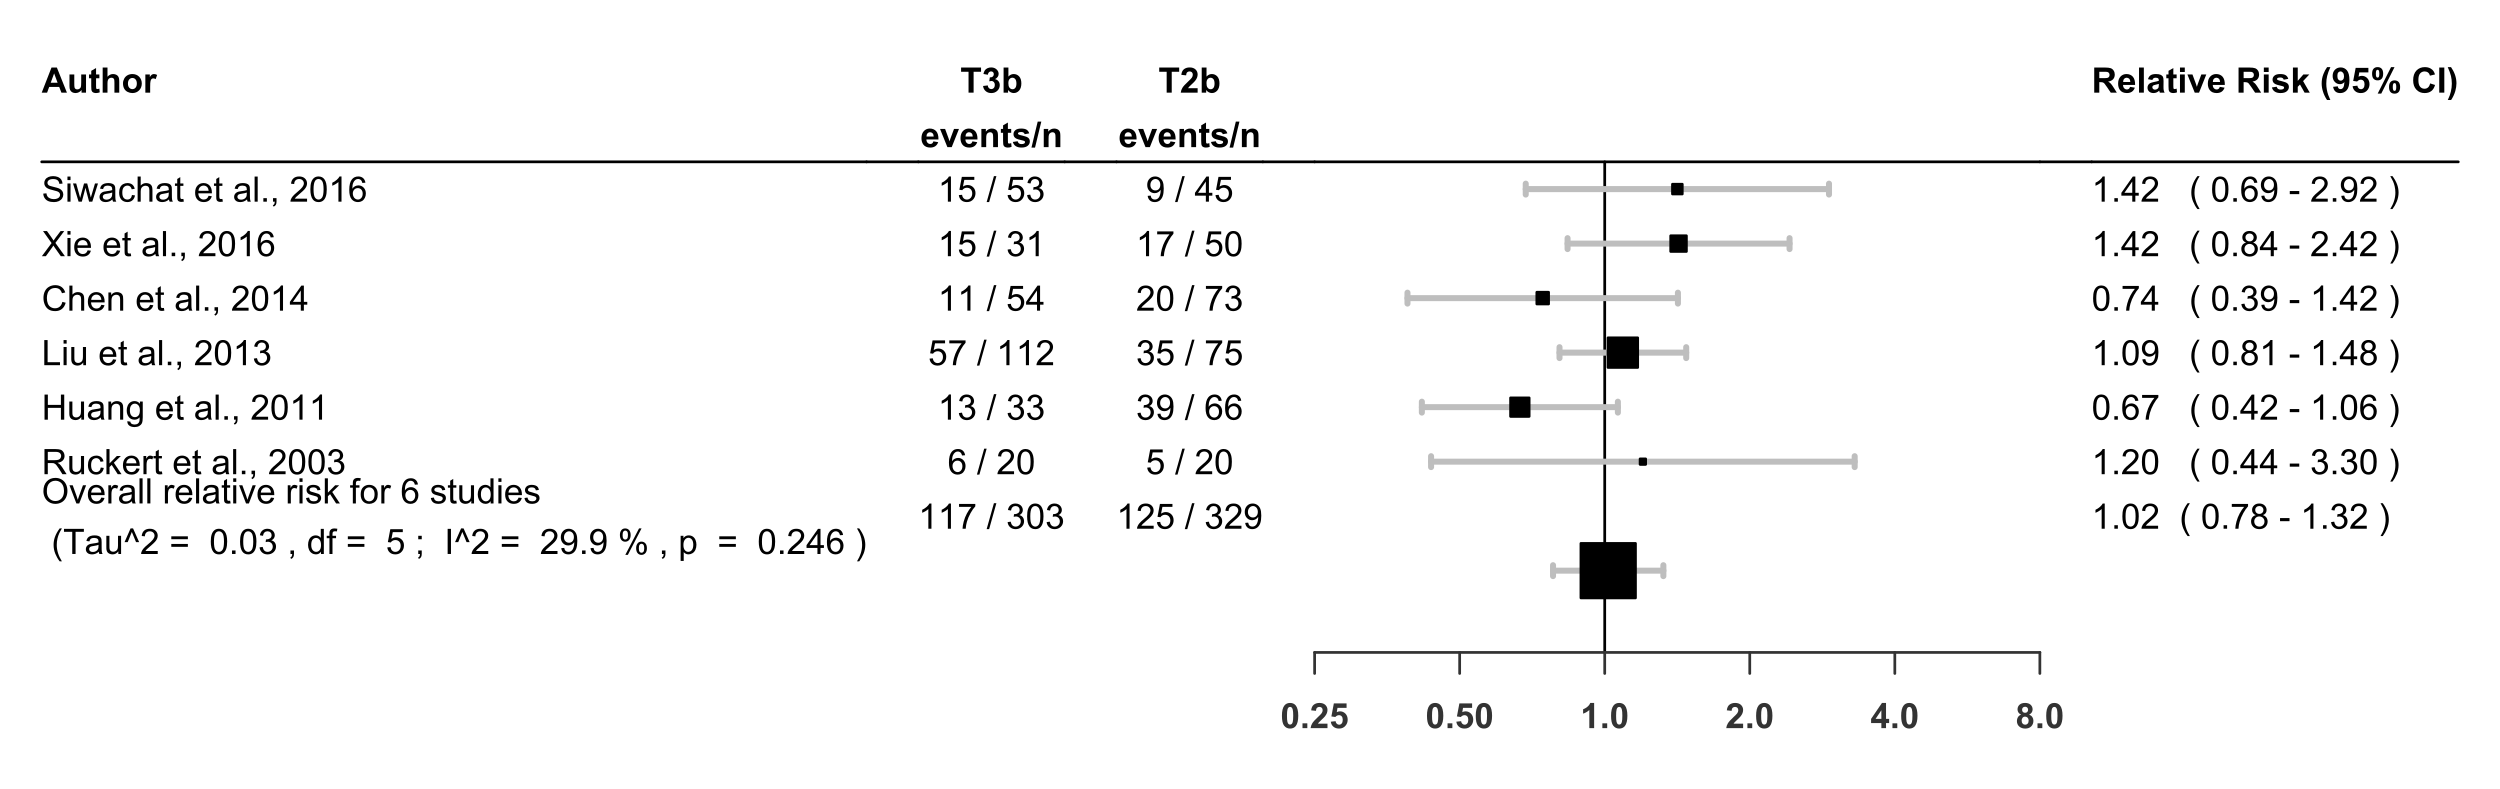 <?xml version="1.0" encoding="UTF-8"?>
<svg xmlns="http://www.w3.org/2000/svg" xmlns:xlink="http://www.w3.org/1999/xlink" width="684pt" height="216pt" viewBox="0 0 684 216" version="1.1">
<defs>
<g>
<symbol overflow="visible" id="glyph0-0">
<path style="stroke:none;" d="M 1.199 0 L 1.199 -6 L 6 -6 L 6 0 Z M 1.352 -0.148 L 5.852 -0.148 L 5.852 -5.852 L 1.352 -5.852 Z M 1.352 -0.148 "/>
</symbol>
<symbol overflow="visible" id="glyph0-1">
<path style="stroke:none;" d="M 6.895 0 L 5.387 0 L 4.785 -1.562 L 2.039 -1.562 L 1.473 0 L 0 0 L 2.676 -6.871 L 4.145 -6.871 Z M 4.34 -2.719 L 3.395 -5.27 L 2.465 -2.719 Z M 4.34 -2.719 "/>
</symbol>
<symbol overflow="visible" id="glyph0-2">
<path style="stroke:none;" d="M 3.965 0 L 3.965 -0.746 C 3.781 -0.477 3.543 -0.27 3.25 -0.117 C 2.953 0.035 2.641 0.109 2.316 0.113 C 1.977 0.109 1.676 0.039 1.414 -0.105 C 1.145 -0.254 0.953 -0.461 0.836 -0.727 C 0.715 -0.992 0.656 -1.359 0.66 -1.828 L 0.66 -4.977 L 1.977 -4.977 L 1.977 -2.691 C 1.973 -1.988 2 -1.559 2.051 -1.402 C 2.098 -1.242 2.184 -1.117 2.316 -1.027 C 2.441 -0.934 2.605 -0.891 2.805 -0.891 C 3.027 -0.891 3.227 -0.949 3.406 -1.074 C 3.582 -1.195 3.707 -1.352 3.773 -1.535 C 3.836 -1.715 3.867 -2.16 3.871 -2.879 L 3.871 -4.977 L 5.188 -4.977 L 5.188 0 Z M 3.965 0 "/>
</symbol>
<symbol overflow="visible" id="glyph0-3">
<path style="stroke:none;" d="M 2.973 -4.977 L 2.973 -3.93 L 2.07 -3.93 L 2.07 -1.922 C 2.066 -1.516 2.078 -1.277 2.098 -1.211 C 2.113 -1.141 2.152 -1.086 2.215 -1.043 C 2.273 -1 2.348 -0.977 2.438 -0.98 C 2.559 -0.977 2.734 -1.02 2.969 -1.105 L 3.078 -0.086 C 2.77 0.047 2.426 0.109 2.039 0.113 C 1.801 0.109 1.586 0.074 1.395 -0.004 C 1.203 -0.082 1.062 -0.188 0.977 -0.316 C 0.887 -0.441 0.824 -0.609 0.793 -0.828 C 0.762 -0.977 0.75 -1.289 0.75 -1.758 L 0.75 -3.93 L 0.145 -3.93 L 0.145 -4.977 L 0.75 -4.977 L 0.75 -5.969 L 2.07 -6.734 L 2.07 -4.977 Z M 2.973 -4.977 "/>
</symbol>
<symbol overflow="visible" id="glyph0-4">
<path style="stroke:none;" d="M 2 -6.871 L 2 -4.344 C 2.422 -4.836 2.93 -5.086 3.523 -5.09 C 3.824 -5.086 4.098 -5.031 4.344 -4.922 C 4.586 -4.809 4.77 -4.664 4.895 -4.488 C 5.016 -4.312 5.102 -4.117 5.148 -3.906 C 5.191 -3.691 5.215 -3.363 5.219 -2.922 L 5.219 0 L 3.898 0 L 3.898 -2.629 C 3.895 -3.148 3.871 -3.48 3.824 -3.625 C 3.773 -3.762 3.684 -3.871 3.559 -3.957 C 3.43 -4.035 3.273 -4.078 3.086 -4.082 C 2.863 -4.078 2.668 -4.023 2.5 -3.922 C 2.324 -3.812 2.199 -3.652 2.121 -3.441 C 2.039 -3.223 1.996 -2.906 2 -2.492 L 2 0 L 0.684 0 L 0.684 -6.871 Z M 2 -6.871 "/>
</symbol>
<symbol overflow="visible" id="glyph0-5">
<path style="stroke:none;" d="M 0.383 -2.559 C 0.379 -2.992 0.488 -3.414 0.707 -3.828 C 0.922 -4.234 1.227 -4.547 1.625 -4.766 C 2.016 -4.977 2.457 -5.086 2.949 -5.09 C 3.699 -5.086 4.316 -4.84 4.801 -4.355 C 5.277 -3.863 5.52 -3.246 5.523 -2.504 C 5.52 -1.746 5.277 -1.121 4.793 -0.629 C 4.305 -0.133 3.691 0.109 2.957 0.113 C 2.5 0.109 2.066 0.012 1.652 -0.195 C 1.238 -0.398 0.922 -0.703 0.707 -1.105 C 0.488 -1.5 0.379 -1.984 0.383 -2.559 Z M 1.734 -2.488 C 1.734 -1.992 1.852 -1.613 2.086 -1.355 C 2.32 -1.09 2.609 -0.961 2.953 -0.961 C 3.297 -0.961 3.582 -1.09 3.816 -1.355 C 4.047 -1.613 4.164 -1.996 4.168 -2.5 C 4.164 -2.984 4.047 -3.359 3.816 -3.621 C 3.582 -3.883 3.297 -4.012 2.953 -4.016 C 2.609 -4.012 2.32 -3.883 2.086 -3.621 C 1.852 -3.359 1.734 -2.98 1.734 -2.488 Z M 1.734 -2.488 "/>
</symbol>
<symbol overflow="visible" id="glyph0-6">
<path style="stroke:none;" d="M 1.949 0 L 0.633 0 L 0.633 -4.977 L 1.855 -4.977 L 1.855 -4.27 C 2.062 -4.602 2.25 -4.82 2.422 -4.93 C 2.586 -5.031 2.777 -5.086 2.992 -5.09 C 3.289 -5.086 3.578 -5.004 3.859 -4.844 L 3.449 -3.695 C 3.227 -3.836 3.02 -3.906 2.832 -3.91 C 2.645 -3.906 2.488 -3.855 2.363 -3.758 C 2.23 -3.652 2.129 -3.469 2.059 -3.207 C 1.98 -2.938 1.945 -2.383 1.949 -1.539 Z M 1.949 0 "/>
</symbol>
<symbol overflow="visible" id="glyph0-7">
<path style="stroke:none;" d="M 2.246 0 L 2.246 -5.711 L 0.207 -5.711 L 0.207 -6.871 L 5.668 -6.871 L 5.668 -5.711 L 3.633 -5.711 L 3.633 0 Z M 2.246 0 "/>
</symbol>
<symbol overflow="visible" id="glyph0-8">
<path style="stroke:none;" d="M 0.359 -1.824 L 1.637 -1.977 C 1.672 -1.648 1.781 -1.402 1.961 -1.234 C 2.137 -1.059 2.352 -0.973 2.609 -0.977 C 2.879 -0.973 3.109 -1.074 3.297 -1.285 C 3.48 -1.488 3.574 -1.766 3.578 -2.117 C 3.574 -2.445 3.484 -2.711 3.309 -2.906 C 3.129 -3.098 2.91 -3.191 2.656 -3.195 C 2.484 -3.191 2.285 -3.16 2.055 -3.098 L 2.199 -4.172 C 2.551 -4.16 2.824 -4.234 3.016 -4.402 C 3.199 -4.562 3.293 -4.781 3.297 -5.059 C 3.293 -5.285 3.223 -5.469 3.09 -5.609 C 2.949 -5.742 2.766 -5.812 2.539 -5.816 C 2.312 -5.812 2.121 -5.734 1.965 -5.582 C 1.801 -5.422 1.703 -5.195 1.672 -4.898 L 0.461 -5.105 C 0.543 -5.516 0.668 -5.848 0.84 -6.098 C 1.008 -6.344 1.246 -6.539 1.555 -6.684 C 1.855 -6.824 2.199 -6.895 2.578 -6.898 C 3.223 -6.895 3.738 -6.691 4.133 -6.281 C 4.453 -5.941 4.617 -5.559 4.617 -5.137 C 4.617 -4.531 4.285 -4.051 3.629 -3.695 C 4.02 -3.605 4.336 -3.414 4.57 -3.125 C 4.805 -2.828 4.922 -2.477 4.926 -2.062 C 4.922 -1.457 4.703 -0.941 4.266 -0.52 C 3.824 -0.094 3.273 0.117 2.621 0.117 C 1.996 0.117 1.48 -0.059 1.074 -0.418 C 0.66 -0.773 0.422 -1.242 0.359 -1.824 Z M 0.359 -1.824 "/>
</symbol>
<symbol overflow="visible" id="glyph0-9">
<path style="stroke:none;" d="M 0.633 0 L 0.633 -6.871 L 1.949 -6.871 L 1.949 -4.398 C 2.352 -4.855 2.832 -5.086 3.395 -5.09 C 3.996 -5.086 4.5 -4.867 4.898 -4.43 C 5.293 -3.992 5.488 -3.359 5.492 -2.539 C 5.488 -1.688 5.289 -1.035 4.887 -0.574 C 4.48 -0.117 3.988 0.109 3.414 0.113 C 3.125 0.109 2.844 0.043 2.57 -0.098 C 2.293 -0.238 2.055 -0.449 1.855 -0.73 L 1.855 0 Z M 1.941 -2.598 C 1.938 -2.078 2.02 -1.699 2.184 -1.453 C 2.41 -1.102 2.715 -0.926 3.094 -0.93 C 3.383 -0.926 3.629 -1.051 3.836 -1.301 C 4.039 -1.547 4.141 -1.938 4.145 -2.477 C 4.141 -3.043 4.039 -3.453 3.832 -3.703 C 3.625 -3.953 3.359 -4.078 3.043 -4.082 C 2.723 -4.078 2.461 -3.957 2.254 -3.715 C 2.043 -3.469 1.938 -3.094 1.941 -2.598 Z M 1.941 -2.598 "/>
</symbol>
<symbol overflow="visible" id="glyph0-10">
<path style="stroke:none;" d="M 3.57 -1.586 L 4.883 -1.363 C 4.711 -0.879 4.445 -0.512 4.086 -0.262 C 3.719 -0.012 3.266 0.109 2.719 0.113 C 1.852 0.109 1.211 -0.168 0.797 -0.734 C 0.469 -1.184 0.305 -1.758 0.305 -2.453 C 0.305 -3.273 0.52 -3.918 0.949 -4.387 C 1.379 -4.852 1.922 -5.086 2.586 -5.09 C 3.324 -5.086 3.91 -4.84 4.34 -4.355 C 4.766 -3.863 4.969 -3.117 4.953 -2.109 L 1.656 -2.109 C 1.66 -1.719 1.766 -1.414 1.973 -1.195 C 2.172 -0.977 2.426 -0.867 2.734 -0.871 C 2.938 -0.867 3.109 -0.922 3.254 -1.039 C 3.391 -1.148 3.496 -1.332 3.57 -1.586 Z M 3.648 -2.914 C 3.637 -3.293 3.539 -3.586 3.352 -3.785 C 3.164 -3.98 2.934 -4.078 2.668 -4.082 C 2.375 -4.078 2.137 -3.973 1.953 -3.77 C 1.762 -3.555 1.672 -3.27 1.68 -2.914 Z M 3.648 -2.914 "/>
</symbol>
<symbol overflow="visible" id="glyph0-11">
<path style="stroke:none;" d="M 2.059 0 L 0.051 -4.977 L 1.434 -4.977 L 2.371 -2.438 L 2.645 -1.59 C 2.711 -1.801 2.758 -1.945 2.781 -2.016 C 2.82 -2.156 2.867 -2.297 2.922 -2.438 L 3.867 -4.977 L 5.223 -4.977 L 3.242 0 Z M 2.059 0 "/>
</symbol>
<symbol overflow="visible" id="glyph0-12">
<path style="stroke:none;" d="M 5.219 0 L 3.898 0 L 3.898 -2.539 C 3.895 -3.074 3.867 -3.422 3.812 -3.582 C 3.754 -3.738 3.664 -3.863 3.539 -3.949 C 3.414 -4.035 3.262 -4.078 3.086 -4.082 C 2.855 -4.078 2.648 -4.016 2.469 -3.895 C 2.285 -3.766 2.164 -3.602 2.098 -3.398 C 2.027 -3.191 1.992 -2.809 1.996 -2.254 L 1.996 0 L 0.68 0 L 0.68 -4.977 L 1.902 -4.977 L 1.902 -4.246 C 2.336 -4.805 2.883 -5.086 3.543 -5.09 C 3.832 -5.086 4.098 -5.035 4.34 -4.934 C 4.578 -4.828 4.762 -4.691 4.887 -4.531 C 5.008 -4.367 5.094 -4.184 5.145 -3.98 C 5.191 -3.77 5.215 -3.477 5.219 -3.094 Z M 5.219 0 "/>
</symbol>
<symbol overflow="visible" id="glyph0-13">
<path style="stroke:none;" d="M 0.227 -1.422 L 1.547 -1.621 C 1.602 -1.363 1.715 -1.168 1.891 -1.039 C 2.059 -0.902 2.297 -0.836 2.609 -0.84 C 2.945 -0.836 3.203 -0.898 3.379 -1.027 C 3.492 -1.109 3.551 -1.227 3.555 -1.379 C 3.551 -1.473 3.52 -1.555 3.461 -1.625 C 3.391 -1.684 3.242 -1.742 3.02 -1.801 C 1.953 -2.031 1.281 -2.246 1 -2.441 C 0.602 -2.707 0.402 -3.082 0.406 -3.562 C 0.402 -3.992 0.574 -4.352 0.918 -4.648 C 1.258 -4.938 1.785 -5.086 2.504 -5.09 C 3.18 -5.086 3.688 -4.977 4.02 -4.758 C 4.352 -4.535 4.578 -4.207 4.707 -3.773 L 3.465 -3.543 C 3.406 -3.734 3.305 -3.883 3.16 -3.988 C 3.008 -4.09 2.797 -4.141 2.527 -4.145 C 2.176 -4.141 1.93 -4.094 1.781 -4 C 1.68 -3.926 1.629 -3.836 1.633 -3.73 C 1.629 -3.633 1.672 -3.555 1.762 -3.492 C 1.879 -3.402 2.289 -3.277 2.992 -3.121 C 3.691 -2.961 4.18 -2.766 4.461 -2.535 C 4.734 -2.297 4.875 -1.969 4.875 -1.555 C 4.875 -1.094 4.684 -0.703 4.301 -0.379 C 3.918 -0.051 3.352 0.109 2.609 0.113 C 1.93 0.109 1.395 -0.023 1 -0.297 C 0.602 -0.57 0.344 -0.945 0.227 -1.422 Z M 0.227 -1.422 "/>
</symbol>
<symbol overflow="visible" id="glyph0-14">
<path style="stroke:none;" d="M -0.016 0.117 L 1.688 -6.988 L 2.676 -6.988 L 0.957 0.117 Z M -0.016 0.117 "/>
</symbol>
<symbol overflow="visible" id="glyph0-15">
<path style="stroke:none;" d="M 4.855 -1.223 L 4.855 0 L 0.238 0 C 0.285 -0.461 0.434 -0.898 0.688 -1.316 C 0.934 -1.727 1.43 -2.273 2.172 -2.961 C 2.762 -3.512 3.125 -3.887 3.262 -4.086 C 3.441 -4.355 3.531 -4.625 3.535 -4.895 C 3.531 -5.184 3.453 -5.41 3.297 -5.57 C 3.137 -5.727 2.918 -5.805 2.645 -5.809 C 2.363 -5.805 2.145 -5.723 1.984 -5.559 C 1.82 -5.391 1.727 -5.117 1.707 -4.734 L 0.395 -4.867 C 0.469 -5.59 0.715 -6.109 1.129 -6.426 C 1.539 -6.738 2.055 -6.895 2.676 -6.898 C 3.352 -6.895 3.883 -6.715 4.273 -6.352 C 4.656 -5.984 4.852 -5.527 4.855 -4.988 C 4.852 -4.676 4.797 -4.383 4.688 -4.102 C 4.578 -3.82 4.402 -3.527 4.164 -3.227 C 4 -3.02 3.711 -2.727 3.297 -2.348 C 2.879 -1.965 2.617 -1.711 2.508 -1.59 C 2.398 -1.461 2.309 -1.34 2.242 -1.223 Z M 4.855 -1.223 "/>
</symbol>
<symbol overflow="visible" id="glyph0-16">
<path style="stroke:none;" d="M 0.703 0 L 0.703 -6.871 L 3.625 -6.871 C 4.355 -6.867 4.887 -6.805 5.223 -6.684 C 5.551 -6.559 5.82 -6.34 6.023 -6.027 C 6.223 -5.711 6.32 -5.352 6.324 -4.945 C 6.32 -4.43 6.168 -4.004 5.867 -3.668 C 5.562 -3.332 5.109 -3.117 4.508 -3.031 C 4.805 -2.852 5.055 -2.66 5.254 -2.453 C 5.445 -2.242 5.707 -1.871 6.043 -1.34 L 6.883 0 L 5.223 0 L 4.219 -1.496 C 3.859 -2.027 3.613 -2.363 3.484 -2.504 C 3.352 -2.641 3.215 -2.738 3.07 -2.789 C 2.922 -2.84 2.688 -2.863 2.371 -2.867 L 2.09 -2.867 L 2.09 0 Z M 2.09 -3.965 L 3.117 -3.965 C 3.781 -3.961 4.195 -3.988 4.363 -4.047 C 4.527 -4.102 4.656 -4.199 4.754 -4.34 C 4.844 -4.477 4.891 -4.648 4.895 -4.855 C 4.891 -5.086 4.828 -5.273 4.707 -5.414 C 4.582 -5.555 4.41 -5.645 4.188 -5.688 C 4.07 -5.699 3.73 -5.707 3.172 -5.711 L 2.09 -5.711 Z M 2.09 -3.965 "/>
</symbol>
<symbol overflow="visible" id="glyph0-17">
<path style="stroke:none;" d="M 0.688 0 L 0.688 -6.871 L 2.008 -6.871 L 2.008 0 Z M 0.688 0 "/>
</symbol>
<symbol overflow="visible" id="glyph0-18">
<path style="stroke:none;" d="M 1.672 -3.461 L 0.477 -3.676 C 0.609 -4.152 0.844 -4.508 1.172 -4.742 C 1.5 -4.969 1.984 -5.086 2.633 -5.09 C 3.219 -5.086 3.656 -5.016 3.945 -4.879 C 4.23 -4.738 4.434 -4.562 4.555 -4.352 C 4.668 -4.137 4.727 -3.742 4.73 -3.172 L 4.715 -1.637 C 4.711 -1.195 4.73 -0.875 4.777 -0.668 C 4.816 -0.457 4.898 -0.234 5.016 0 L 3.711 0 C 3.672 -0.086 3.633 -0.215 3.586 -0.391 C 3.562 -0.465 3.547 -0.516 3.539 -0.543 C 3.312 -0.32 3.07 -0.156 2.816 -0.051 C 2.559 0.059 2.285 0.109 1.996 0.113 C 1.48 0.109 1.078 -0.027 0.785 -0.305 C 0.488 -0.582 0.34 -0.934 0.344 -1.359 C 0.34 -1.641 0.406 -1.891 0.543 -2.109 C 0.676 -2.328 0.863 -2.496 1.109 -2.617 C 1.348 -2.73 1.699 -2.832 2.156 -2.926 C 2.77 -3.035 3.195 -3.145 3.438 -3.25 L 3.438 -3.379 C 3.434 -3.629 3.371 -3.809 3.25 -3.918 C 3.121 -4.023 2.883 -4.078 2.539 -4.082 C 2.301 -4.078 2.121 -4.031 1.992 -3.941 C 1.859 -3.848 1.75 -3.688 1.672 -3.461 Z M 3.438 -2.391 C 3.266 -2.332 2.996 -2.262 2.633 -2.188 C 2.266 -2.105 2.027 -2.031 1.918 -1.961 C 1.742 -1.836 1.656 -1.68 1.66 -1.496 C 1.656 -1.309 1.727 -1.148 1.863 -1.016 C 2 -0.879 2.176 -0.812 2.391 -0.816 C 2.625 -0.812 2.852 -0.891 3.07 -1.051 C 3.227 -1.164 3.328 -1.309 3.383 -1.484 C 3.414 -1.594 3.434 -1.809 3.438 -2.129 Z M 3.438 -2.391 "/>
</symbol>
<symbol overflow="visible" id="glyph0-19">
<path style="stroke:none;" d="M 0.688 -5.652 L 0.688 -6.871 L 2.008 -6.871 L 2.008 -5.652 Z M 0.688 0 L 0.688 -4.977 L 2.008 -4.977 L 2.008 0 Z M 0.688 0 "/>
</symbol>
<symbol overflow="visible" id="glyph0-20">
<path style="stroke:none;" d=""/>
</symbol>
<symbol overflow="visible" id="glyph0-21">
<path style="stroke:none;" d="M 0.641 0 L 0.641 -6.871 L 1.961 -6.871 L 1.961 -3.227 L 3.5 -4.977 L 5.125 -4.977 L 3.422 -3.16 L 5.246 0 L 3.824 0 L 2.574 -2.234 L 1.961 -1.594 L 1.961 0 Z M 0.641 0 "/>
</symbol>
<symbol overflow="visible" id="glyph0-22">
<path style="stroke:none;" d="M 2.875 2.02 L 1.969 2.02 C 1.488 1.297 1.121 0.551 0.875 -0.23 C 0.621 -1.004 0.496 -1.758 0.5 -2.488 C 0.496 -3.391 0.652 -4.246 0.965 -5.055 C 1.23 -5.75 1.57 -6.395 1.988 -6.988 L 2.887 -6.988 C 2.457 -6.039 2.164 -5.234 2.004 -4.574 C 1.84 -3.906 1.758 -3.203 1.762 -2.461 C 1.758 -1.945 1.805 -1.418 1.902 -0.883 C 1.996 -0.344 2.129 0.164 2.297 0.648 C 2.406 0.965 2.598 1.422 2.875 2.02 Z M 2.875 2.02 "/>
</symbol>
<symbol overflow="visible" id="glyph0-23">
<path style="stroke:none;" d="M 0.438 -1.59 L 1.711 -1.73 C 1.742 -1.465 1.82 -1.273 1.953 -1.152 C 2.082 -1.023 2.258 -0.961 2.477 -0.965 C 2.746 -0.961 2.977 -1.086 3.168 -1.34 C 3.355 -1.586 3.477 -2.105 3.535 -2.898 C 3.199 -2.512 2.785 -2.32 2.293 -2.32 C 1.746 -2.32 1.281 -2.527 0.891 -2.945 C 0.5 -3.359 0.305 -3.902 0.305 -4.574 C 0.305 -5.27 0.512 -5.832 0.926 -6.258 C 1.34 -6.684 1.867 -6.895 2.508 -6.898 C 3.203 -6.895 3.773 -6.625 4.223 -6.09 C 4.668 -5.547 4.891 -4.66 4.895 -3.43 C 4.891 -2.172 4.66 -1.266 4.195 -0.711 C 3.727 -0.156 3.117 0.117 2.375 0.121 C 1.836 0.117 1.402 -0.023 1.074 -0.305 C 0.738 -0.59 0.527 -1.016 0.438 -1.59 Z M 3.418 -4.469 C 3.414 -4.891 3.316 -5.219 3.125 -5.457 C 2.926 -5.688 2.699 -5.805 2.445 -5.809 C 2.199 -5.805 2 -5.711 1.84 -5.52 C 1.676 -5.324 1.594 -5.008 1.598 -4.574 C 1.594 -4.129 1.68 -3.805 1.859 -3.598 C 2.031 -3.387 2.25 -3.281 2.516 -3.285 C 2.766 -3.281 2.98 -3.383 3.156 -3.586 C 3.328 -3.785 3.414 -4.078 3.418 -4.469 Z M 3.418 -4.469 "/>
</symbol>
<symbol overflow="visible" id="glyph0-24">
<path style="stroke:none;" d="M 0.426 -1.766 L 1.738 -1.902 C 1.773 -1.602 1.883 -1.367 2.07 -1.195 C 2.25 -1.023 2.465 -0.938 2.711 -0.938 C 2.98 -0.938 3.211 -1.047 3.406 -1.273 C 3.594 -1.492 3.691 -1.828 3.695 -2.281 C 3.691 -2.699 3.598 -3.016 3.41 -3.23 C 3.219 -3.438 2.973 -3.543 2.672 -3.547 C 2.293 -3.543 1.953 -3.379 1.656 -3.047 L 0.586 -3.203 L 1.262 -6.777 L 4.742 -6.777 L 4.742 -5.547 L 2.258 -5.547 L 2.055 -4.379 C 2.344 -4.52 2.645 -4.594 2.953 -4.598 C 3.535 -4.594 4.027 -4.383 4.438 -3.961 C 4.84 -3.535 5.043 -2.98 5.047 -2.305 C 5.043 -1.734 4.879 -1.23 4.555 -0.793 C 4.105 -0.184 3.488 0.117 2.695 0.117 C 2.059 0.117 1.539 -0.051 1.141 -0.395 C 0.738 -0.73 0.5 -1.188 0.426 -1.766 Z M 0.426 -1.766 "/>
</symbol>
<symbol overflow="visible" id="glyph0-25">
<path style="stroke:none;" d="M 0.418 -5.176 C 0.414 -5.785 0.551 -6.242 0.82 -6.543 C 1.09 -6.836 1.457 -6.984 1.922 -6.988 C 2.398 -6.984 2.77 -6.836 3.043 -6.543 C 3.309 -6.246 3.445 -5.789 3.449 -5.176 C 3.445 -4.555 3.309 -4.098 3.043 -3.805 C 2.77 -3.504 2.406 -3.355 1.945 -3.359 C 1.465 -3.355 1.09 -3.504 0.82 -3.801 C 0.551 -4.094 0.414 -4.551 0.418 -5.176 Z M 1.445 -5.184 C 1.441 -4.734 1.492 -4.434 1.598 -4.285 C 1.672 -4.168 1.781 -4.113 1.922 -4.117 C 2.062 -4.113 2.172 -4.168 2.25 -4.285 C 2.348 -4.434 2.395 -4.734 2.398 -5.184 C 2.395 -5.629 2.348 -5.926 2.25 -6.078 C 2.172 -6.191 2.062 -6.25 1.922 -6.254 C 1.781 -6.25 1.672 -6.195 1.598 -6.086 C 1.492 -5.93 1.441 -5.629 1.445 -5.184 Z M 2.926 0.262 L 1.949 0.262 L 5.609 -6.988 L 6.559 -6.988 Z M 5.055 -1.543 C 5.051 -2.152 5.184 -2.609 5.457 -2.91 C 5.723 -3.203 6.094 -3.352 6.566 -3.355 C 7.035 -3.352 7.406 -3.203 7.68 -2.91 C 7.949 -2.609 8.086 -2.152 8.086 -1.543 C 8.086 -0.918 7.949 -0.461 7.68 -0.168 C 7.406 0.129 7.039 0.273 6.582 0.277 C 6.098 0.273 5.723 0.129 5.457 -0.168 C 5.184 -0.461 5.051 -0.918 5.055 -1.543 Z M 6.078 -1.547 C 6.074 -1.098 6.129 -0.797 6.234 -0.652 C 6.312 -0.531 6.418 -0.473 6.559 -0.477 C 6.695 -0.473 6.805 -0.531 6.883 -0.648 C 6.98 -0.797 7.031 -1.098 7.035 -1.547 C 7.031 -1.992 6.98 -2.289 6.887 -2.445 C 6.805 -2.555 6.695 -2.613 6.559 -2.617 C 6.414 -2.613 6.309 -2.555 6.234 -2.445 C 6.129 -2.289 6.074 -1.992 6.078 -1.547 Z M 6.078 -1.547 "/>
</symbol>
<symbol overflow="visible" id="glyph0-26">
<path style="stroke:none;" d="M 5.094 -2.527 L 6.441 -2.102 C 6.23 -1.348 5.887 -0.789 5.41 -0.43 C 4.926 -0.062 4.32 0.117 3.586 0.117 C 2.672 0.117 1.922 -0.191 1.336 -0.816 C 0.746 -1.438 0.449 -2.293 0.453 -3.375 C 0.449 -4.516 0.746 -5.402 1.34 -6.039 C 1.93 -6.668 2.707 -6.984 3.672 -6.988 C 4.508 -6.984 5.191 -6.734 5.719 -6.242 C 6.031 -5.945 6.266 -5.523 6.422 -4.977 L 5.047 -4.648 C 4.961 -5 4.793 -5.281 4.539 -5.492 C 4.277 -5.695 3.965 -5.801 3.602 -5.805 C 3.09 -5.801 2.676 -5.617 2.359 -5.254 C 2.039 -4.887 1.879 -4.293 1.883 -3.477 C 1.879 -2.605 2.035 -1.988 2.352 -1.621 C 2.66 -1.25 3.066 -1.066 3.57 -1.07 C 3.938 -1.066 4.258 -1.184 4.523 -1.422 C 4.789 -1.652 4.977 -2.02 5.094 -2.527 Z M 5.094 -2.527 "/>
</symbol>
<symbol overflow="visible" id="glyph0-27">
<path style="stroke:none;" d="M 0.656 0 L 0.656 -6.871 L 2.043 -6.871 L 2.043 0 Z M 0.656 0 "/>
</symbol>
<symbol overflow="visible" id="glyph0-28">
<path style="stroke:none;" d="M 0.324 2.02 C 0.578 1.461 0.762 1.035 0.871 0.742 C 0.977 0.441 1.074 0.102 1.168 -0.285 C 1.254 -0.672 1.32 -1.039 1.367 -1.391 C 1.406 -1.734 1.43 -2.094 1.434 -2.461 C 1.43 -3.203 1.352 -3.906 1.195 -4.574 C 1.035 -5.234 0.738 -6.039 0.312 -6.988 L 1.211 -6.988 C 1.68 -6.312 2.047 -5.602 2.309 -4.852 C 2.566 -4.098 2.695 -3.332 2.699 -2.559 C 2.695 -1.902 2.594 -1.203 2.391 -0.461 C 2.156 0.379 1.77 1.203 1.234 2.02 Z M 0.324 2.02 "/>
</symbol>
<symbol overflow="visible" id="glyph0-29">
<path style="stroke:none;" d="M 2.633 -6.898 C 3.297 -6.895 3.82 -6.66 4.195 -6.188 C 4.641 -5.625 4.863 -4.691 4.867 -3.391 C 4.863 -2.086 4.637 -1.152 4.191 -0.586 C 3.816 -0.117 3.297 0.117 2.633 0.117 C 1.961 0.117 1.422 -0.137 1.016 -0.652 C 0.602 -1.164 0.398 -2.082 0.402 -3.402 C 0.398 -4.695 0.625 -5.625 1.078 -6.195 C 1.449 -6.66 1.965 -6.895 2.633 -6.898 Z M 2.633 -5.809 C 2.469 -5.805 2.328 -5.754 2.207 -5.656 C 2.078 -5.551 1.98 -5.371 1.918 -5.109 C 1.824 -4.766 1.781 -4.191 1.781 -3.391 C 1.781 -2.582 1.82 -2.027 1.902 -1.727 C 1.98 -1.422 2.082 -1.223 2.207 -1.125 C 2.328 -1.023 2.469 -0.973 2.633 -0.977 C 2.789 -0.973 2.934 -1.023 3.062 -1.129 C 3.184 -1.227 3.281 -1.406 3.352 -1.672 C 3.441 -2.008 3.484 -2.582 3.488 -3.391 C 3.484 -4.191 3.445 -4.746 3.363 -5.051 C 3.281 -5.352 3.18 -5.551 3.059 -5.656 C 2.934 -5.754 2.789 -5.805 2.633 -5.809 Z M 2.633 -5.809 "/>
</symbol>
<symbol overflow="visible" id="glyph0-30">
<path style="stroke:none;" d="M 0.688 0 L 0.688 -1.316 L 2.008 -1.316 L 2.008 0 Z M 0.688 0 "/>
</symbol>
<symbol overflow="visible" id="glyph0-31">
<path style="stroke:none;" d="M 3.777 0 L 2.461 0 L 2.461 -4.965 C 1.977 -4.512 1.406 -4.18 0.758 -3.965 L 0.758 -5.16 C 1.098 -5.27 1.473 -5.484 1.879 -5.801 C 2.281 -6.113 2.559 -6.477 2.711 -6.898 L 3.777 -6.898 Z M 3.777 0 "/>
</symbol>
<symbol overflow="visible" id="glyph0-32">
<path style="stroke:none;" d="M 2.992 0 L 2.992 -1.383 L 0.18 -1.383 L 0.18 -2.535 L 3.16 -6.898 L 4.266 -6.898 L 4.266 -2.539 L 5.117 -2.539 L 5.117 -1.383 L 4.266 -1.383 L 4.266 0 Z M 2.992 -2.539 L 2.992 -4.891 L 1.41 -2.539 Z M 2.992 -2.539 "/>
</symbol>
<symbol overflow="visible" id="glyph0-33">
<path style="stroke:none;" d="M 1.539 -3.707 C 1.195 -3.848 0.945 -4.047 0.793 -4.301 C 0.637 -4.551 0.562 -4.824 0.562 -5.129 C 0.562 -5.637 0.738 -6.062 1.098 -6.398 C 1.453 -6.73 1.965 -6.895 2.625 -6.898 C 3.277 -6.895 3.781 -6.73 4.145 -6.398 C 4.504 -6.062 4.688 -5.637 4.688 -5.129 C 4.688 -4.805 4.602 -4.523 4.438 -4.277 C 4.27 -4.027 4.039 -3.836 3.742 -3.707 C 4.121 -3.551 4.41 -3.328 4.609 -3.035 C 4.805 -2.742 4.902 -2.402 4.906 -2.02 C 4.902 -1.383 4.703 -0.867 4.301 -0.473 C 3.895 -0.078 3.355 0.117 2.688 0.121 C 2.059 0.117 1.539 -0.043 1.125 -0.371 C 0.633 -0.754 0.387 -1.285 0.391 -1.965 C 0.387 -2.332 0.477 -2.676 0.664 -2.988 C 0.844 -3.297 1.137 -3.535 1.539 -3.707 Z M 1.809 -5.035 C 1.805 -4.77 1.879 -4.566 2.031 -4.418 C 2.176 -4.27 2.375 -4.195 2.625 -4.199 C 2.875 -4.195 3.074 -4.27 3.223 -4.422 C 3.371 -4.566 3.445 -4.773 3.449 -5.039 C 3.445 -5.285 3.371 -5.48 3.227 -5.633 C 3.074 -5.777 2.879 -5.852 2.641 -5.855 C 2.383 -5.852 2.18 -5.777 2.031 -5.629 C 1.879 -5.477 1.805 -5.277 1.809 -5.035 Z M 1.688 -2.09 C 1.688 -1.727 1.777 -1.445 1.965 -1.242 C 2.148 -1.039 2.383 -0.938 2.664 -0.938 C 2.934 -0.938 3.156 -1.035 3.336 -1.23 C 3.512 -1.426 3.602 -1.707 3.605 -2.078 C 3.602 -2.395 3.512 -2.652 3.332 -2.852 C 3.148 -3.043 2.918 -3.141 2.645 -3.145 C 2.316 -3.141 2.078 -3.031 1.922 -2.812 C 1.766 -2.59 1.688 -2.348 1.688 -2.09 Z M 1.688 -2.09 "/>
</symbol>
<symbol overflow="visible" id="glyph1-0">
<path style="stroke:none;" d="M 1.199 0 L 1.199 -6 L 6 -6 L 6 0 Z M 1.352 -0.148 L 5.852 -0.148 L 5.852 -5.852 L 1.352 -5.852 Z M 1.352 -0.148 "/>
</symbol>
<symbol overflow="visible" id="glyph1-1">
<path style="stroke:none;" d="M 0.43 -2.207 L 1.289 -2.281 C 1.328 -1.934 1.422 -1.652 1.574 -1.434 C 1.719 -1.211 1.949 -1.035 2.266 -0.902 C 2.574 -0.766 2.926 -0.695 3.32 -0.699 C 3.664 -0.695 3.969 -0.746 4.238 -0.852 C 4.5 -0.953 4.699 -1.098 4.828 -1.277 C 4.957 -1.457 5.02 -1.652 5.023 -1.867 C 5.02 -2.078 4.957 -2.266 4.836 -2.43 C 4.707 -2.59 4.504 -2.727 4.219 -2.836 C 4.031 -2.906 3.621 -3.016 2.992 -3.172 C 2.359 -3.32 1.918 -3.465 1.668 -3.602 C 1.336 -3.77 1.09 -3.98 0.934 -4.238 C 0.77 -4.488 0.691 -4.773 0.695 -5.094 C 0.691 -5.438 0.789 -5.762 0.988 -6.066 C 1.184 -6.363 1.473 -6.594 1.852 -6.754 C 2.227 -6.906 2.645 -6.984 3.113 -6.988 C 3.617 -6.984 4.066 -6.902 4.457 -6.742 C 4.844 -6.574 5.145 -6.332 5.355 -6.016 C 5.566 -5.695 5.68 -5.336 5.695 -4.938 L 4.824 -4.871 C 4.773 -5.301 4.617 -5.629 4.348 -5.855 C 4.074 -6.074 3.672 -6.188 3.148 -6.188 C 2.594 -6.188 2.195 -6.086 1.945 -5.883 C 1.695 -5.68 1.57 -5.438 1.57 -5.156 C 1.57 -4.906 1.656 -4.703 1.836 -4.547 C 2.008 -4.387 2.465 -4.223 3.207 -4.055 C 3.941 -3.887 4.449 -3.738 4.73 -3.617 C 5.125 -3.43 5.422 -3.199 5.613 -2.918 C 5.805 -2.633 5.898 -2.305 5.902 -1.941 C 5.898 -1.57 5.793 -1.227 5.586 -0.906 C 5.375 -0.582 5.074 -0.332 4.684 -0.152 C 4.289 0.027 3.848 0.117 3.359 0.117 C 2.734 0.117 2.215 0.027 1.797 -0.152 C 1.375 -0.332 1.047 -0.605 0.809 -0.973 C 0.566 -1.336 0.438 -1.746 0.43 -2.207 Z M 0.43 -2.207 "/>
</symbol>
<symbol overflow="visible" id="glyph1-2">
<path style="stroke:none;" d="M 0.637 -5.902 L 0.637 -6.871 L 1.48 -6.871 L 1.48 -5.902 Z M 0.637 0 L 0.637 -4.977 L 1.48 -4.977 L 1.48 0 Z M 0.637 0 "/>
</symbol>
<symbol overflow="visible" id="glyph1-3">
<path style="stroke:none;" d="M 1.551 0 L 0.027 -4.977 L 0.898 -4.977 L 1.691 -2.105 L 1.988 -1.035 C 1.996 -1.086 2.082 -1.43 2.246 -2.062 L 3.039 -4.977 L 3.906 -4.977 L 4.648 -2.09 L 4.898 -1.141 L 5.184 -2.102 L 6.039 -4.977 L 6.859 -4.977 L 5.301 0 L 4.426 0 L 3.633 -2.98 L 3.441 -3.828 L 2.434 0 Z M 1.551 0 "/>
</symbol>
<symbol overflow="visible" id="glyph1-4">
<path style="stroke:none;" d="M 3.883 -0.613 C 3.566 -0.344 3.266 -0.156 2.98 -0.051 C 2.688 0.059 2.375 0.109 2.047 0.113 C 1.496 0.109 1.078 -0.02 0.785 -0.285 C 0.492 -0.551 0.344 -0.895 0.348 -1.312 C 0.344 -1.555 0.398 -1.777 0.512 -1.98 C 0.621 -2.18 0.77 -2.34 0.949 -2.465 C 1.129 -2.586 1.328 -2.68 1.555 -2.742 C 1.719 -2.785 1.969 -2.824 2.305 -2.867 C 2.984 -2.945 3.488 -3.043 3.812 -3.16 C 3.812 -3.27 3.812 -3.344 3.816 -3.379 C 3.812 -3.719 3.734 -3.961 3.578 -4.105 C 3.359 -4.293 3.039 -4.387 2.617 -4.391 C 2.215 -4.387 1.922 -4.32 1.734 -4.184 C 1.547 -4.043 1.406 -3.797 1.316 -3.445 L 0.492 -3.559 C 0.566 -3.906 0.688 -4.191 0.863 -4.41 C 1.031 -4.625 1.281 -4.793 1.605 -4.914 C 1.93 -5.027 2.305 -5.086 2.738 -5.09 C 3.16 -5.086 3.508 -5.035 3.773 -4.938 C 4.039 -4.836 4.234 -4.711 4.359 -4.562 C 4.484 -4.41 4.57 -4.219 4.621 -3.988 C 4.648 -3.844 4.664 -3.586 4.664 -3.211 L 4.664 -2.086 C 4.664 -1.301 4.68 -0.805 4.719 -0.598 C 4.75 -0.387 4.82 -0.188 4.93 0 L 4.051 0 C 3.957 -0.172 3.902 -0.375 3.883 -0.613 Z M 3.812 -2.5 C 3.504 -2.371 3.043 -2.266 2.434 -2.18 C 2.082 -2.129 1.836 -2.07 1.695 -2.012 C 1.547 -1.945 1.438 -1.855 1.363 -1.734 C 1.281 -1.613 1.242 -1.48 1.246 -1.336 C 1.242 -1.109 1.328 -0.922 1.5 -0.773 C 1.672 -0.621 1.922 -0.543 2.25 -0.547 C 2.574 -0.543 2.863 -0.617 3.117 -0.762 C 3.367 -0.902 3.551 -1.094 3.676 -1.344 C 3.762 -1.531 3.809 -1.812 3.812 -2.188 Z M 3.812 -2.5 "/>
</symbol>
<symbol overflow="visible" id="glyph1-5">
<path style="stroke:none;" d="M 3.883 -1.824 L 4.711 -1.715 C 4.617 -1.141 4.383 -0.691 4.012 -0.371 C 3.637 -0.047 3.18 0.109 2.641 0.113 C 1.957 0.109 1.41 -0.109 0.996 -0.555 C 0.582 -0.996 0.375 -1.633 0.375 -2.469 C 0.375 -3.004 0.461 -3.477 0.641 -3.879 C 0.816 -4.281 1.09 -4.582 1.453 -4.785 C 1.816 -4.984 2.211 -5.086 2.645 -5.09 C 3.18 -5.086 3.621 -4.949 3.969 -4.68 C 4.309 -4.402 4.531 -4.016 4.633 -3.516 L 3.812 -3.391 C 3.73 -3.723 3.59 -3.973 3.395 -4.145 C 3.191 -4.309 2.953 -4.395 2.676 -4.398 C 2.25 -4.395 1.906 -4.242 1.641 -3.941 C 1.375 -3.633 1.242 -3.148 1.242 -2.492 C 1.242 -1.82 1.367 -1.336 1.625 -1.035 C 1.879 -0.73 2.215 -0.578 2.629 -0.582 C 2.957 -0.578 3.234 -0.68 3.457 -0.887 C 3.68 -1.086 3.82 -1.398 3.883 -1.824 Z M 3.883 -1.824 "/>
</symbol>
<symbol overflow="visible" id="glyph1-6">
<path style="stroke:none;" d="M 0.633 0 L 0.633 -6.871 L 1.477 -6.871 L 1.477 -4.406 C 1.867 -4.859 2.363 -5.086 2.969 -5.09 C 3.332 -5.086 3.652 -5.012 3.926 -4.871 C 4.199 -4.723 4.395 -4.523 4.512 -4.27 C 4.629 -4.012 4.688 -3.641 4.688 -3.156 L 4.688 0 L 3.844 0 L 3.844 -3.156 C 3.844 -3.574 3.75 -3.879 3.57 -4.074 C 3.383 -4.262 3.125 -4.359 2.793 -4.363 C 2.539 -4.359 2.305 -4.293 2.086 -4.168 C 1.867 -4.035 1.711 -3.859 1.617 -3.641 C 1.523 -3.414 1.477 -3.109 1.477 -2.723 L 1.477 0 Z M 0.633 0 "/>
</symbol>
<symbol overflow="visible" id="glyph1-7">
<path style="stroke:none;" d="M 2.477 -0.754 L 2.598 -0.008 C 2.355 0.043 2.145 0.062 1.961 0.066 C 1.652 0.062 1.414 0.02 1.246 -0.078 C 1.074 -0.172 0.957 -0.301 0.891 -0.461 C 0.82 -0.617 0.785 -0.949 0.789 -1.457 L 0.789 -4.32 L 0.168 -4.32 L 0.168 -4.977 L 0.789 -4.977 L 0.789 -6.211 L 1.625 -6.719 L 1.625 -4.977 L 2.477 -4.977 L 2.477 -4.32 L 1.625 -4.32 L 1.625 -1.41 C 1.621 -1.168 1.637 -1.012 1.668 -0.945 C 1.695 -0.875 1.746 -0.82 1.816 -0.781 C 1.883 -0.738 1.977 -0.719 2.105 -0.723 C 2.195 -0.719 2.32 -0.73 2.477 -0.754 Z M 2.477 -0.754 "/>
</symbol>
<symbol overflow="visible" id="glyph1-8">
<path style="stroke:none;" d=""/>
</symbol>
<symbol overflow="visible" id="glyph1-9">
<path style="stroke:none;" d="M 4.039 -1.602 L 4.914 -1.496 C 4.773 -0.98 4.52 -0.586 4.148 -0.309 C 3.773 -0.027 3.297 0.109 2.723 0.113 C 1.992 0.109 1.414 -0.109 0.992 -0.559 C 0.562 -1.004 0.352 -1.633 0.352 -2.445 C 0.352 -3.281 0.566 -3.934 0.996 -4.395 C 1.426 -4.855 1.984 -5.086 2.676 -5.09 C 3.34 -5.086 3.883 -4.859 4.309 -4.41 C 4.727 -3.953 4.938 -3.316 4.941 -2.5 C 4.938 -2.445 4.938 -2.371 4.938 -2.273 L 1.223 -2.273 C 1.25 -1.727 1.406 -1.305 1.688 -1.016 C 1.965 -0.723 2.309 -0.578 2.727 -0.582 C 3.031 -0.578 3.297 -0.66 3.52 -0.824 C 3.734 -0.984 3.906 -1.242 4.039 -1.602 Z M 1.27 -2.969 L 4.051 -2.969 C 4.008 -3.383 3.902 -3.695 3.73 -3.91 C 3.461 -4.23 3.113 -4.395 2.688 -4.398 C 2.297 -4.395 1.969 -4.266 1.707 -4.008 C 1.441 -3.746 1.297 -3.398 1.27 -2.969 Z M 1.27 -2.969 "/>
</symbol>
<symbol overflow="visible" id="glyph1-10">
<path style="stroke:none;" d="M 0.613 0 L 0.613 -6.871 L 1.457 -6.871 L 1.457 0 Z M 0.613 0 "/>
</symbol>
<symbol overflow="visible" id="glyph1-11">
<path style="stroke:none;" d="M 0.871 0 L 0.871 -0.961 L 1.832 -0.961 L 1.832 0 Z M 0.871 0 "/>
</symbol>
<symbol overflow="visible" id="glyph1-12">
<path style="stroke:none;" d="M 0.852 0 L 0.852 -0.961 L 1.812 -0.961 L 1.812 0 C 1.809 0.352 1.746 0.637 1.625 0.855 C 1.496 1.07 1.301 1.238 1.031 1.359 L 0.797 1 C 0.973 0.918 1.102 0.801 1.188 0.652 C 1.27 0.496 1.316 0.281 1.332 0 Z M 0.852 0 "/>
</symbol>
<symbol overflow="visible" id="glyph1-13">
<path style="stroke:none;" d="M 4.832 -0.812 L 4.832 0 L 0.289 0 C 0.281 -0.203 0.316 -0.398 0.391 -0.586 C 0.504 -0.895 0.688 -1.199 0.945 -1.5 C 1.195 -1.797 1.562 -2.141 2.047 -2.539 C 2.789 -3.148 3.297 -3.637 3.562 -3.996 C 3.824 -4.352 3.953 -4.688 3.957 -5.012 C 3.953 -5.34 3.836 -5.621 3.598 -5.855 C 3.355 -6.082 3.043 -6.199 2.664 -6.203 C 2.254 -6.199 1.93 -6.078 1.688 -5.836 C 1.441 -5.59 1.316 -5.25 1.316 -4.824 L 0.449 -4.914 C 0.508 -5.559 0.73 -6.051 1.121 -6.391 C 1.504 -6.727 2.023 -6.895 2.68 -6.898 C 3.336 -6.895 3.859 -6.715 4.246 -6.352 C 4.629 -5.984 4.82 -5.531 4.824 -4.992 C 4.82 -4.715 4.766 -4.441 4.652 -4.18 C 4.539 -3.91 4.352 -3.633 4.094 -3.34 C 3.832 -3.047 3.398 -2.645 2.793 -2.133 C 2.285 -1.707 1.961 -1.418 1.816 -1.266 C 1.672 -1.113 1.551 -0.961 1.461 -0.812 Z M 4.832 -0.812 "/>
</symbol>
<symbol overflow="visible" id="glyph1-14">
<path style="stroke:none;" d="M 0.398 -3.391 C 0.398 -4.199 0.48 -4.852 0.648 -5.352 C 0.812 -5.844 1.062 -6.227 1.395 -6.496 C 1.723 -6.762 2.137 -6.895 2.641 -6.898 C 3.004 -6.895 3.328 -6.82 3.609 -6.676 C 3.887 -6.523 4.113 -6.312 4.297 -6.035 C 4.477 -5.754 4.621 -5.41 4.723 -5.012 C 4.824 -4.605 4.875 -4.066 4.879 -3.391 C 4.875 -2.582 4.793 -1.93 4.629 -1.438 C 4.465 -0.938 4.215 -0.555 3.887 -0.289 C 3.555 -0.016 3.141 0.117 2.641 0.117 C 1.973 0.117 1.453 -0.117 1.078 -0.594 C 0.625 -1.164 0.398 -2.098 0.398 -3.391 Z M 1.266 -3.391 C 1.266 -2.258 1.395 -1.508 1.66 -1.137 C 1.922 -0.762 2.25 -0.574 2.641 -0.578 C 3.023 -0.574 3.348 -0.762 3.613 -1.141 C 3.875 -1.512 4.008 -2.262 4.012 -3.391 C 4.008 -4.52 3.875 -5.27 3.613 -5.645 C 3.348 -6.012 3.02 -6.199 2.629 -6.203 C 2.238 -6.199 1.93 -6.035 1.703 -5.711 C 1.41 -5.289 1.266 -4.516 1.266 -3.391 Z M 1.266 -3.391 "/>
</symbol>
<symbol overflow="visible" id="glyph1-15">
<path style="stroke:none;" d="M 3.578 0 L 2.734 0 L 2.734 -5.375 C 2.527 -5.18 2.262 -4.988 1.934 -4.793 C 1.602 -4.598 1.305 -4.453 1.047 -4.359 L 1.047 -5.176 C 1.516 -5.395 1.926 -5.664 2.281 -5.98 C 2.633 -6.293 2.883 -6.598 3.031 -6.898 L 3.578 -6.898 Z M 3.578 0 "/>
</symbol>
<symbol overflow="visible" id="glyph1-16">
<path style="stroke:none;" d="M 4.777 -5.188 L 3.938 -5.125 C 3.859 -5.453 3.75 -5.691 3.617 -5.844 C 3.387 -6.082 3.105 -6.203 2.773 -6.207 C 2.5 -6.203 2.266 -6.129 2.066 -5.98 C 1.797 -5.785 1.586 -5.504 1.438 -5.133 C 1.281 -4.758 1.203 -4.227 1.199 -3.543 C 1.398 -3.852 1.648 -4.082 1.945 -4.23 C 2.238 -4.379 2.543 -4.453 2.867 -4.457 C 3.426 -4.453 3.906 -4.246 4.305 -3.836 C 4.699 -3.418 4.898 -2.883 4.898 -2.23 C 4.898 -1.797 4.805 -1.395 4.617 -1.027 C 4.43 -0.652 4.172 -0.371 3.852 -0.176 C 3.523 0.02 3.156 0.117 2.746 0.117 C 2.039 0.117 1.465 -0.141 1.023 -0.656 C 0.578 -1.172 0.355 -2.023 0.359 -3.215 C 0.355 -4.539 0.602 -5.504 1.098 -6.113 C 1.52 -6.633 2.098 -6.895 2.828 -6.898 C 3.363 -6.895 3.805 -6.746 4.152 -6.445 C 4.496 -6.141 4.703 -5.719 4.777 -5.188 Z M 1.332 -2.227 C 1.328 -1.934 1.391 -1.652 1.516 -1.391 C 1.637 -1.121 1.809 -0.922 2.035 -0.785 C 2.254 -0.645 2.488 -0.574 2.734 -0.578 C 3.086 -0.574 3.391 -0.719 3.648 -1.008 C 3.902 -1.293 4.031 -1.684 4.035 -2.18 C 4.031 -2.652 3.906 -3.023 3.656 -3.301 C 3.402 -3.57 3.082 -3.707 2.699 -3.711 C 2.316 -3.707 1.992 -3.57 1.73 -3.301 C 1.461 -3.023 1.328 -2.668 1.332 -2.227 Z M 1.332 -2.227 "/>
</symbol>
<symbol overflow="visible" id="glyph1-17">
<path style="stroke:none;" d="M 0.043 0 L 2.699 -3.582 L 0.355 -6.871 L 1.438 -6.871 L 2.688 -5.109 C 2.941 -4.742 3.125 -4.461 3.238 -4.266 C 3.391 -4.516 3.57 -4.773 3.781 -5.047 L 5.164 -6.871 L 6.156 -6.871 L 3.742 -3.633 L 6.344 0 L 5.219 0 L 3.488 -2.453 C 3.387 -2.59 3.289 -2.742 3.188 -2.91 C 3.031 -2.656 2.922 -2.484 2.859 -2.395 L 1.133 0 Z M 0.043 0 "/>
</symbol>
<symbol overflow="visible" id="glyph1-18">
<path style="stroke:none;" d="M 5.645 -2.41 L 6.555 -2.18 C 6.359 -1.43 6.016 -0.859 5.523 -0.469 C 5.027 -0.078 4.422 0.117 3.707 0.117 C 2.965 0.117 2.363 -0.031 1.898 -0.336 C 1.434 -0.633 1.078 -1.07 0.84 -1.645 C 0.594 -2.215 0.473 -2.828 0.477 -3.488 C 0.473 -4.199 0.609 -4.824 0.887 -5.359 C 1.156 -5.891 1.547 -6.297 2.055 -6.574 C 2.559 -6.848 3.113 -6.984 3.723 -6.988 C 4.406 -6.984 4.984 -6.809 5.457 -6.461 C 5.922 -6.109 6.25 -5.617 6.438 -4.988 L 5.539 -4.777 C 5.375 -5.273 5.145 -5.637 4.844 -5.867 C 4.539 -6.094 4.16 -6.211 3.703 -6.211 C 3.172 -6.211 2.73 -6.082 2.379 -5.832 C 2.023 -5.574 1.773 -5.234 1.629 -4.812 C 1.484 -4.383 1.41 -3.945 1.414 -3.492 C 1.41 -2.906 1.496 -2.395 1.668 -1.961 C 1.836 -1.523 2.102 -1.199 2.465 -0.984 C 2.82 -0.766 3.211 -0.656 3.633 -0.66 C 4.141 -0.656 4.57 -0.805 4.926 -1.102 C 5.277 -1.395 5.516 -1.828 5.645 -2.41 Z M 5.645 -2.41 "/>
</symbol>
<symbol overflow="visible" id="glyph1-19">
<path style="stroke:none;" d="M 0.633 0 L 0.633 -4.977 L 1.391 -4.977 L 1.391 -4.27 C 1.754 -4.812 2.285 -5.086 2.977 -5.09 C 3.273 -5.086 3.547 -5.031 3.801 -4.926 C 4.051 -4.816 4.238 -4.676 4.367 -4.504 C 4.488 -4.328 4.578 -4.121 4.633 -3.883 C 4.66 -3.723 4.676 -3.449 4.68 -3.062 L 4.68 0 L 3.836 0 L 3.836 -3.027 C 3.832 -3.367 3.797 -3.625 3.734 -3.797 C 3.664 -3.969 3.551 -4.105 3.387 -4.207 C 3.219 -4.309 3.02 -4.359 2.797 -4.359 C 2.434 -4.359 2.125 -4.242 1.867 -4.016 C 1.605 -3.785 1.477 -3.355 1.477 -2.719 L 1.477 0 Z M 0.633 0 "/>
</symbol>
<symbol overflow="visible" id="glyph1-20">
<path style="stroke:none;" d="M 3.102 0 L 3.102 -1.645 L 0.121 -1.645 L 0.121 -2.418 L 3.258 -6.871 L 3.945 -6.871 L 3.945 -2.418 L 4.875 -2.418 L 4.875 -1.645 L 3.945 -1.645 L 3.945 0 Z M 3.102 -2.418 L 3.102 -5.516 L 0.953 -2.418 Z M 3.102 -2.418 "/>
</symbol>
<symbol overflow="visible" id="glyph1-21">
<path style="stroke:none;" d="M 0.703 0 L 0.703 -6.871 L 1.613 -6.871 L 1.613 -0.812 L 4.996 -0.812 L 4.996 0 Z M 0.703 0 "/>
</symbol>
<symbol overflow="visible" id="glyph1-22">
<path style="stroke:none;" d="M 3.895 0 L 3.895 -0.73 C 3.504 -0.168 2.977 0.109 2.316 0.113 C 2.02 0.109 1.746 0.059 1.492 -0.055 C 1.234 -0.164 1.047 -0.309 0.926 -0.48 C 0.801 -0.648 0.711 -0.855 0.664 -1.105 C 0.625 -1.27 0.609 -1.531 0.613 -1.895 L 0.613 -4.977 L 1.457 -4.977 L 1.457 -2.219 C 1.453 -1.773 1.469 -1.477 1.508 -1.328 C 1.559 -1.102 1.672 -0.926 1.848 -0.801 C 2.016 -0.672 2.23 -0.609 2.484 -0.613 C 2.734 -0.609 2.969 -0.676 3.195 -0.809 C 3.414 -0.938 3.574 -1.113 3.668 -1.336 C 3.758 -1.559 3.801 -1.883 3.805 -2.312 L 3.805 -4.977 L 4.648 -4.977 L 4.648 0 Z M 3.895 0 "/>
</symbol>
<symbol overflow="visible" id="glyph1-23">
<path style="stroke:none;" d="M 0.402 -1.812 L 1.246 -1.926 C 1.34 -1.445 1.504 -1.102 1.738 -0.895 C 1.969 -0.68 2.254 -0.574 2.594 -0.578 C 2.988 -0.574 3.324 -0.711 3.598 -0.988 C 3.871 -1.262 4.008 -1.602 4.008 -2.012 C 4.008 -2.395 3.879 -2.715 3.629 -2.969 C 3.371 -3.219 3.051 -3.344 2.664 -3.348 C 2.5 -3.344 2.301 -3.312 2.066 -3.254 L 2.16 -3.992 C 2.215 -3.984 2.262 -3.984 2.297 -3.984 C 2.656 -3.984 2.977 -4.078 3.266 -4.266 C 3.551 -4.453 3.695 -4.742 3.699 -5.133 C 3.695 -5.441 3.59 -5.695 3.383 -5.902 C 3.172 -6.102 2.902 -6.203 2.574 -6.207 C 2.242 -6.203 1.969 -6.102 1.754 -5.895 C 1.531 -5.688 1.391 -5.379 1.332 -4.969 L 0.488 -5.117 C 0.586 -5.68 0.82 -6.121 1.188 -6.434 C 1.551 -6.742 2.008 -6.895 2.555 -6.898 C 2.93 -6.895 3.273 -6.816 3.59 -6.656 C 3.902 -6.496 4.145 -6.277 4.312 -6 C 4.48 -5.719 4.562 -5.422 4.566 -5.113 C 4.562 -4.812 4.484 -4.543 4.324 -4.301 C 4.164 -4.059 3.926 -3.863 3.617 -3.723 C 4.02 -3.625 4.336 -3.43 4.562 -3.137 C 4.785 -2.84 4.898 -2.473 4.902 -2.031 C 4.898 -1.426 4.68 -0.918 4.246 -0.504 C 3.805 -0.09 3.25 0.117 2.586 0.121 C 1.98 0.117 1.48 -0.059 1.086 -0.418 C 0.684 -0.773 0.457 -1.238 0.402 -1.812 Z M 0.402 -1.812 "/>
</symbol>
<symbol overflow="visible" id="glyph1-24">
<path style="stroke:none;" d="M 0.77 0 L 0.77 -6.871 L 1.68 -6.871 L 1.68 -4.051 L 5.25 -4.051 L 5.25 -6.871 L 6.16 -6.871 L 6.16 0 L 5.25 0 L 5.25 -3.238 L 1.68 -3.238 L 1.68 0 Z M 0.77 0 "/>
</symbol>
<symbol overflow="visible" id="glyph1-25">
<path style="stroke:none;" d="M 0.477 0.414 L 1.297 0.535 C 1.328 0.785 1.426 0.969 1.586 1.086 C 1.793 1.238 2.078 1.316 2.441 1.32 C 2.828 1.316 3.129 1.238 3.344 1.086 C 3.555 0.926 3.699 0.707 3.777 0.43 C 3.82 0.254 3.84 -0.102 3.84 -0.652 C 3.465 -0.215 3.008 0 2.461 0 C 1.773 0 1.242 -0.246 0.871 -0.738 C 0.492 -1.23 0.305 -1.82 0.309 -2.516 C 0.305 -2.988 0.391 -3.43 0.566 -3.832 C 0.734 -4.23 0.984 -4.539 1.312 -4.762 C 1.641 -4.977 2.023 -5.086 2.465 -5.09 C 3.051 -5.086 3.535 -4.848 3.918 -4.379 L 3.918 -4.977 L 4.695 -4.977 L 4.695 -0.676 C 4.691 0.102 4.613 0.648 4.457 0.973 C 4.297 1.293 4.047 1.547 3.707 1.738 C 3.363 1.922 2.941 2.016 2.445 2.02 C 1.848 2.016 1.371 1.883 1.008 1.617 C 0.641 1.352 0.461 0.949 0.477 0.414 Z M 1.176 -2.578 C 1.172 -1.922 1.301 -1.445 1.562 -1.148 C 1.82 -0.848 2.145 -0.695 2.539 -0.699 C 2.922 -0.695 3.25 -0.844 3.516 -1.145 C 3.777 -1.441 3.906 -1.91 3.91 -2.551 C 3.906 -3.156 3.773 -3.617 3.504 -3.926 C 3.23 -4.234 2.902 -4.387 2.527 -4.391 C 2.148 -4.387 1.832 -4.234 1.57 -3.934 C 1.305 -3.625 1.172 -3.176 1.176 -2.578 Z M 1.176 -2.578 "/>
</symbol>
<symbol overflow="visible" id="glyph1-26">
<path style="stroke:none;" d="M 0.754 0 L 0.754 -6.871 L 3.801 -6.871 C 4.41 -6.867 4.875 -6.805 5.195 -6.684 C 5.512 -6.559 5.766 -6.34 5.961 -6.031 C 6.148 -5.715 6.246 -5.371 6.25 -4.996 C 6.246 -4.508 6.086 -4.098 5.773 -3.762 C 5.453 -3.426 4.969 -3.211 4.312 -3.125 C 4.551 -3.008 4.73 -2.895 4.859 -2.785 C 5.121 -2.535 5.375 -2.23 5.617 -1.871 L 6.812 0 L 5.668 0 L 4.758 -1.43 C 4.492 -1.84 4.273 -2.152 4.102 -2.375 C 3.93 -2.59 3.773 -2.746 3.641 -2.836 C 3.5 -2.922 3.363 -2.98 3.227 -3.02 C 3.121 -3.035 2.953 -3.047 2.719 -3.051 L 1.664 -3.051 L 1.664 0 Z M 1.664 -3.84 L 3.617 -3.84 C 4.031 -3.836 4.359 -3.879 4.594 -3.969 C 4.828 -4.051 5.004 -4.188 5.129 -4.379 C 5.246 -4.566 5.309 -4.773 5.312 -4.996 C 5.309 -5.32 5.191 -5.586 4.957 -5.797 C 4.719 -6.004 4.344 -6.109 3.84 -6.113 L 1.664 -6.113 Z M 1.664 -3.84 "/>
</symbol>
<symbol overflow="visible" id="glyph1-27">
<path style="stroke:none;" d="M 0.637 0 L 0.637 -6.871 L 1.48 -6.871 L 1.48 -2.953 L 3.477 -4.977 L 4.57 -4.977 L 2.668 -3.133 L 4.762 0 L 3.723 0 L 2.078 -2.547 L 1.48 -1.973 L 1.48 0 Z M 0.637 0 "/>
</symbol>
<symbol overflow="visible" id="glyph1-28">
<path style="stroke:none;" d="M 0.625 0 L 0.625 -4.977 L 1.383 -4.977 L 1.383 -4.223 C 1.574 -4.574 1.75 -4.809 1.918 -4.922 C 2.078 -5.031 2.262 -5.086 2.461 -5.09 C 2.742 -5.086 3.031 -4.996 3.328 -4.82 L 3.039 -4.035 C 2.828 -4.156 2.621 -4.219 2.418 -4.219 C 2.23 -4.219 2.066 -4.16 1.922 -4.051 C 1.773 -3.938 1.668 -3.785 1.609 -3.59 C 1.512 -3.289 1.465 -2.961 1.469 -2.605 L 1.469 0 Z M 0.625 0 "/>
</symbol>
<symbol overflow="visible" id="glyph1-29">
<path style="stroke:none;" d="M 0.465 -3.348 C 0.461 -4.484 0.77 -5.379 1.383 -6.023 C 1.992 -6.668 2.781 -6.988 3.754 -6.992 C 4.387 -6.988 4.957 -6.84 5.469 -6.539 C 5.977 -6.234 6.367 -5.809 6.633 -5.27 C 6.898 -4.723 7.031 -4.109 7.035 -3.426 C 7.031 -2.727 6.891 -2.102 6.613 -1.555 C 6.328 -1 5.93 -0.586 5.418 -0.305 C 4.898 -0.023 4.344 0.117 3.75 0.117 C 3.102 0.117 2.523 -0.039 2.016 -0.352 C 1.504 -0.664 1.117 -1.09 0.855 -1.629 C 0.594 -2.168 0.461 -2.738 0.465 -3.348 Z M 1.402 -3.332 C 1.398 -2.5 1.621 -1.848 2.07 -1.375 C 2.512 -0.895 3.07 -0.656 3.746 -0.66 C 4.426 -0.656 4.988 -0.898 5.434 -1.383 C 5.871 -1.863 6.094 -2.543 6.098 -3.43 C 6.094 -3.984 6 -4.473 5.812 -4.895 C 5.625 -5.309 5.348 -5.633 4.984 -5.867 C 4.617 -6.094 4.207 -6.211 3.758 -6.211 C 3.109 -6.211 2.559 -5.988 2.098 -5.547 C 1.633 -5.102 1.398 -4.363 1.402 -3.332 Z M 1.402 -3.332 "/>
</symbol>
<symbol overflow="visible" id="glyph1-30">
<path style="stroke:none;" d="M 2.016 0 L 0.121 -4.977 L 1.012 -4.977 L 2.082 -1.996 C 2.191 -1.672 2.297 -1.336 2.398 -0.992 C 2.469 -1.25 2.574 -1.566 2.715 -1.941 L 3.82 -4.977 L 4.688 -4.977 L 2.805 0 Z M 2.016 0 "/>
</symbol>
<symbol overflow="visible" id="glyph1-31">
<path style="stroke:none;" d="M 0.297 -1.484 L 1.129 -1.617 C 1.172 -1.281 1.301 -1.023 1.52 -0.848 C 1.73 -0.668 2.031 -0.578 2.418 -0.582 C 2.805 -0.578 3.094 -0.656 3.281 -0.816 C 3.469 -0.973 3.562 -1.16 3.562 -1.375 C 3.562 -1.562 3.477 -1.711 3.312 -1.824 C 3.195 -1.895 2.91 -1.992 2.453 -2.109 C 1.832 -2.266 1.402 -2.398 1.164 -2.516 C 0.922 -2.625 0.742 -2.785 0.621 -2.988 C 0.496 -3.188 0.434 -3.41 0.438 -3.656 C 0.434 -3.875 0.484 -4.078 0.59 -4.27 C 0.688 -4.457 0.824 -4.613 1.004 -4.742 C 1.129 -4.836 1.309 -4.918 1.539 -4.988 C 1.762 -5.051 2.004 -5.086 2.27 -5.09 C 2.656 -5.086 3 -5.031 3.297 -4.922 C 3.59 -4.809 3.809 -4.656 3.953 -4.465 C 4.09 -4.27 4.188 -4.012 4.242 -3.695 L 3.418 -3.582 C 3.375 -3.832 3.266 -4.031 3.09 -4.18 C 2.906 -4.32 2.652 -4.395 2.328 -4.398 C 1.938 -4.395 1.664 -4.328 1.5 -4.203 C 1.332 -4.07 1.246 -3.922 1.25 -3.754 C 1.246 -3.641 1.281 -3.543 1.355 -3.461 C 1.418 -3.367 1.527 -3.293 1.68 -3.234 C 1.762 -3.203 2.008 -3.129 2.422 -3.02 C 3.016 -2.855 3.434 -2.727 3.672 -2.629 C 3.906 -2.523 4.09 -2.375 4.227 -2.184 C 4.359 -1.988 4.43 -1.746 4.43 -1.461 C 4.43 -1.176 4.348 -0.914 4.184 -0.668 C 4.02 -0.418 3.781 -0.223 3.473 -0.09 C 3.16 0.047 2.809 0.109 2.422 0.113 C 1.773 0.109 1.281 -0.02 0.945 -0.289 C 0.602 -0.555 0.387 -0.953 0.297 -1.484 Z M 0.297 -1.484 "/>
</symbol>
<symbol overflow="visible" id="glyph1-32">
<path style="stroke:none;" d="M 0.836 0 L 0.836 -4.32 L 0.09 -4.32 L 0.09 -4.977 L 0.836 -4.977 L 0.836 -5.508 C 0.832 -5.84 0.859 -6.086 0.922 -6.254 C 1 -6.469 1.145 -6.648 1.352 -6.785 C 1.555 -6.918 1.84 -6.984 2.211 -6.988 C 2.445 -6.984 2.711 -6.957 3 -6.906 L 2.875 -6.168 C 2.695 -6.195 2.527 -6.211 2.375 -6.215 C 2.117 -6.211 1.938 -6.156 1.832 -6.051 C 1.723 -5.938 1.668 -5.734 1.672 -5.438 L 1.672 -4.977 L 2.645 -4.977 L 2.645 -4.32 L 1.672 -4.32 L 1.672 0 Z M 0.836 0 "/>
</symbol>
<symbol overflow="visible" id="glyph1-33">
<path style="stroke:none;" d="M 0.32 -2.488 C 0.316 -3.406 0.57 -4.09 1.086 -4.539 C 1.512 -4.902 2.035 -5.086 2.652 -5.09 C 3.336 -5.086 3.895 -4.863 4.332 -4.418 C 4.762 -3.969 4.98 -3.348 4.984 -2.559 C 4.98 -1.914 4.883 -1.41 4.695 -1.047 C 4.5 -0.676 4.223 -0.391 3.855 -0.191 C 3.488 0.012 3.086 0.109 2.652 0.113 C 1.953 0.109 1.391 -0.109 0.965 -0.555 C 0.531 -1 0.316 -1.645 0.32 -2.488 Z M 1.188 -2.488 C 1.184 -1.848 1.32 -1.371 1.602 -1.055 C 1.875 -0.738 2.227 -0.578 2.652 -0.582 C 3.07 -0.578 3.418 -0.738 3.699 -1.059 C 3.973 -1.375 4.113 -1.859 4.117 -2.516 C 4.113 -3.129 3.973 -3.598 3.695 -3.914 C 3.414 -4.23 3.066 -4.387 2.652 -4.391 C 2.227 -4.387 1.875 -4.23 1.602 -3.918 C 1.32 -3.602 1.184 -3.125 1.188 -2.488 Z M 1.188 -2.488 "/>
</symbol>
<symbol overflow="visible" id="glyph1-34">
<path style="stroke:none;" d="M 3.863 0 L 3.863 -0.629 C 3.543 -0.133 3.078 0.109 2.469 0.113 C 2.07 0.109 1.707 0.004 1.375 -0.215 C 1.039 -0.43 0.781 -0.734 0.602 -1.129 C 0.418 -1.52 0.328 -1.973 0.328 -2.484 C 0.328 -2.98 0.41 -3.43 0.574 -3.836 C 0.738 -4.238 0.984 -4.547 1.32 -4.766 C 1.648 -4.977 2.02 -5.086 2.434 -5.09 C 2.73 -5.086 3 -5.023 3.234 -4.898 C 3.469 -4.773 3.656 -4.609 3.805 -4.406 L 3.805 -6.871 L 4.645 -6.871 L 4.645 0 Z M 1.195 -2.484 C 1.195 -1.844 1.328 -1.367 1.598 -1.055 C 1.863 -0.738 2.18 -0.578 2.551 -0.582 C 2.914 -0.578 3.227 -0.73 3.488 -1.031 C 3.742 -1.332 3.871 -1.793 3.875 -2.414 C 3.871 -3.094 3.742 -3.594 3.48 -3.914 C 3.219 -4.23 2.895 -4.387 2.512 -4.391 C 2.133 -4.387 1.82 -4.234 1.57 -3.93 C 1.32 -3.621 1.195 -3.141 1.195 -2.484 Z M 1.195 -2.484 "/>
</symbol>
<symbol overflow="visible" id="glyph1-35">
<path style="stroke:none;" d="M 2.246 2.02 C 1.777 1.43 1.383 0.746 1.062 -0.039 C 0.738 -0.824 0.578 -1.641 0.582 -2.488 C 0.578 -3.23 0.699 -3.941 0.941 -4.625 C 1.219 -5.414 1.652 -6.203 2.246 -6.988 L 2.852 -6.988 C 2.469 -6.336 2.219 -5.871 2.102 -5.598 C 1.906 -5.16 1.754 -4.711 1.648 -4.246 C 1.512 -3.66 1.445 -3.074 1.449 -2.484 C 1.445 -0.98 1.914 0.52 2.852 2.02 Z M 2.246 2.02 "/>
</symbol>
<symbol overflow="visible" id="glyph1-36">
<path style="stroke:none;" d="M 2.488 0 L 2.488 -6.062 L 0.227 -6.062 L 0.227 -6.871 L 5.672 -6.871 L 5.672 -6.062 L 3.398 -6.062 L 3.398 0 Z M 2.488 0 "/>
</symbol>
<symbol overflow="visible" id="glyph1-37">
<path style="stroke:none;" d="M 1.121 -3.234 L 0.254 -3.234 L 1.906 -6.988 L 2.586 -6.988 L 4.25 -3.234 L 3.402 -3.234 L 2.246 -6.031 Z M 1.121 -3.234 "/>
</symbol>
<symbol overflow="visible" id="glyph1-38">
<path style="stroke:none;" d="M 5.07 -4.039 L 0.535 -4.039 L 0.535 -4.828 L 5.07 -4.828 Z M 5.07 -1.953 L 0.535 -1.953 L 0.535 -2.742 L 5.07 -2.742 Z M 5.07 -1.953 "/>
</symbol>
<symbol overflow="visible" id="glyph1-39">
<path style="stroke:none;" d="M 0.398 -1.801 L 1.285 -1.875 C 1.348 -1.441 1.5 -1.117 1.742 -0.902 C 1.977 -0.684 2.266 -0.574 2.605 -0.578 C 3.008 -0.574 3.352 -0.727 3.637 -1.035 C 3.914 -1.34 4.055 -1.746 4.059 -2.254 C 4.055 -2.734 3.918 -3.113 3.652 -3.395 C 3.379 -3.668 3.027 -3.809 2.594 -3.812 C 2.316 -3.809 2.07 -3.746 1.855 -3.625 C 1.633 -3.5 1.461 -3.34 1.34 -3.145 L 0.547 -3.25 L 1.215 -6.777 L 4.633 -6.777 L 4.633 -5.973 L 1.891 -5.973 L 1.52 -4.125 C 1.926 -4.41 2.359 -4.551 2.816 -4.555 C 3.414 -4.551 3.922 -4.344 4.336 -3.93 C 4.746 -3.512 4.949 -2.977 4.953 -2.328 C 4.949 -1.703 4.77 -1.168 4.41 -0.719 C 3.969 -0.16 3.367 0.117 2.605 0.117 C 1.977 0.117 1.465 -0.055 1.074 -0.406 C 0.676 -0.754 0.453 -1.219 0.398 -1.801 Z M 0.398 -1.801 "/>
</symbol>
<symbol overflow="visible" id="glyph1-40">
<path style="stroke:none;" d="M 0.852 -4.016 L 0.852 -4.977 L 1.812 -4.977 L 1.812 -4.016 Z M 0.852 0 L 0.852 -0.961 L 1.812 -0.961 L 1.812 0 C 1.809 0.352 1.746 0.637 1.625 0.855 C 1.496 1.07 1.301 1.238 1.031 1.359 L 0.797 1 C 0.973 0.918 1.102 0.801 1.188 0.652 C 1.27 0.496 1.316 0.281 1.332 0 Z M 0.852 0 "/>
</symbol>
<symbol overflow="visible" id="glyph1-41">
<path style="stroke:none;" d="M 0.895 0 L 0.895 -6.871 L 1.805 -6.871 L 1.805 0 Z M 0.895 0 "/>
</symbol>
<symbol overflow="visible" id="glyph1-42">
<path style="stroke:none;" d="M 0.523 -1.59 L 1.336 -1.664 C 1.402 -1.281 1.531 -1.004 1.727 -0.836 C 1.918 -0.66 2.168 -0.574 2.477 -0.578 C 2.73 -0.574 2.957 -0.633 3.156 -0.754 C 3.348 -0.871 3.508 -1.031 3.637 -1.23 C 3.758 -1.426 3.863 -1.691 3.949 -2.031 C 4.035 -2.367 4.078 -2.711 4.078 -3.066 C 4.078 -3.098 4.074 -3.156 4.074 -3.234 C 3.902 -2.965 3.672 -2.746 3.383 -2.578 C 3.086 -2.41 2.77 -2.324 2.434 -2.328 C 1.859 -2.324 1.379 -2.531 0.988 -2.945 C 0.594 -3.355 0.398 -3.898 0.398 -4.578 C 0.398 -5.273 0.602 -5.836 1.016 -6.262 C 1.422 -6.684 1.938 -6.895 2.559 -6.898 C 3.004 -6.895 3.414 -6.777 3.785 -6.539 C 4.152 -6.297 4.434 -5.953 4.629 -5.512 C 4.82 -5.062 4.914 -4.418 4.918 -3.578 C 4.914 -2.695 4.82 -1.996 4.629 -1.477 C 4.438 -0.957 4.152 -0.559 3.777 -0.289 C 3.398 -0.016 2.957 0.117 2.457 0.117 C 1.914 0.117 1.477 -0.031 1.137 -0.328 C 0.797 -0.625 0.59 -1.043 0.523 -1.59 Z M 3.98 -4.621 C 3.977 -5.102 3.848 -5.484 3.594 -5.773 C 3.332 -6.055 3.023 -6.199 2.664 -6.203 C 2.285 -6.199 1.957 -6.047 1.684 -5.742 C 1.402 -5.434 1.266 -5.035 1.266 -4.551 C 1.266 -4.109 1.395 -3.754 1.66 -3.484 C 1.922 -3.207 2.25 -3.07 2.641 -3.074 C 3.027 -3.07 3.348 -3.207 3.602 -3.484 C 3.852 -3.754 3.977 -4.133 3.98 -4.621 Z M 3.98 -4.621 "/>
</symbol>
<symbol overflow="visible" id="glyph1-43">
<path style="stroke:none;" d="M 0.559 -5.223 C 0.555 -5.707 0.68 -6.125 0.926 -6.473 C 1.172 -6.812 1.527 -6.984 2 -6.988 C 2.43 -6.984 2.789 -6.832 3.07 -6.527 C 3.352 -6.219 3.492 -5.766 3.496 -5.172 C 3.492 -4.586 3.348 -4.137 3.066 -3.824 C 2.777 -3.508 2.426 -3.352 2.012 -3.355 C 1.59 -3.352 1.246 -3.508 0.973 -3.82 C 0.695 -4.129 0.555 -4.594 0.559 -5.223 Z M 2.023 -6.406 C 1.812 -6.402 1.641 -6.312 1.5 -6.133 C 1.359 -5.949 1.289 -5.617 1.293 -5.137 C 1.289 -4.695 1.359 -4.387 1.504 -4.207 C 1.641 -4.027 1.812 -3.938 2.023 -3.938 C 2.234 -3.938 2.41 -4.027 2.551 -4.207 C 2.688 -4.387 2.758 -4.719 2.762 -5.203 C 2.758 -5.645 2.688 -5.953 2.551 -6.137 C 2.406 -6.312 2.23 -6.402 2.023 -6.406 Z M 2.031 0.254 L 5.789 -6.988 L 6.473 -6.988 L 2.727 0.254 Z M 5 -1.613 C 4.996 -2.102 5.121 -2.52 5.371 -2.863 C 5.617 -3.203 5.977 -3.375 6.449 -3.379 C 6.879 -3.375 7.234 -3.223 7.52 -2.918 C 7.801 -2.609 7.945 -2.156 7.945 -1.562 C 7.945 -0.977 7.801 -0.527 7.516 -0.215 C 7.227 0.098 6.871 0.25 6.453 0.254 C 6.035 0.25 5.691 0.098 5.414 -0.211 C 5.137 -0.523 4.996 -0.988 5 -1.613 Z M 6.473 -2.797 C 6.258 -2.793 6.082 -2.703 5.945 -2.523 C 5.805 -2.34 5.734 -2.008 5.738 -1.527 C 5.734 -1.086 5.805 -0.777 5.949 -0.598 C 6.086 -0.418 6.262 -0.328 6.469 -0.328 C 6.684 -0.328 6.859 -0.418 7 -0.598 C 7.137 -0.777 7.207 -1.109 7.211 -1.594 C 7.207 -2.035 7.137 -2.344 7 -2.527 C 6.855 -2.703 6.68 -2.793 6.473 -2.797 Z M 6.473 -2.797 "/>
</symbol>
<symbol overflow="visible" id="glyph1-44">
<path style="stroke:none;" d="M 0.633 1.906 L 0.633 -4.977 L 1.402 -4.977 L 1.402 -4.332 C 1.578 -4.582 1.785 -4.773 2.016 -4.898 C 2.242 -5.023 2.516 -5.086 2.844 -5.09 C 3.266 -5.086 3.641 -4.977 3.969 -4.762 C 4.289 -4.539 4.535 -4.23 4.703 -3.836 C 4.867 -3.434 4.949 -2.996 4.953 -2.527 C 4.949 -2.012 4.859 -1.555 4.68 -1.148 C 4.496 -0.742 4.23 -0.43 3.883 -0.211 C 3.531 0.004 3.164 0.109 2.785 0.113 C 2.5 0.109 2.25 0.055 2.027 -0.062 C 1.801 -0.18 1.617 -0.332 1.477 -0.516 L 1.477 1.906 Z M 1.398 -2.461 C 1.395 -1.82 1.523 -1.344 1.785 -1.039 C 2.043 -0.73 2.355 -0.578 2.727 -0.582 C 3.098 -0.578 3.422 -0.738 3.691 -1.055 C 3.957 -1.371 4.09 -1.863 4.094 -2.531 C 4.09 -3.164 3.957 -3.637 3.699 -3.957 C 3.434 -4.27 3.125 -4.43 2.766 -4.43 C 2.406 -4.43 2.086 -4.262 1.812 -3.926 C 1.531 -3.59 1.395 -3.102 1.398 -2.461 Z M 1.398 -2.461 "/>
</symbol>
<symbol overflow="visible" id="glyph1-45">
<path style="stroke:none;" d="M 1.188 2.02 L 0.582 2.02 C 1.512 0.52 1.98 -0.98 1.984 -2.484 C 1.98 -3.07 1.914 -3.652 1.781 -4.234 C 1.672 -4.699 1.523 -5.148 1.336 -5.582 C 1.211 -5.859 0.957 -6.328 0.582 -6.988 L 1.188 -6.988 C 1.77 -6.203 2.203 -5.414 2.488 -4.625 C 2.727 -3.941 2.848 -3.23 2.852 -2.488 C 2.848 -1.641 2.684 -0.824 2.363 -0.039 C 2.035 0.746 1.645 1.43 1.188 2.02 Z M 1.188 2.02 "/>
</symbol>
<symbol overflow="visible" id="glyph1-46">
<path style="stroke:none;" d="M 0 0.117 L 1.992 -6.988 L 2.668 -6.988 L 0.68 0.117 Z M 0 0.117 "/>
</symbol>
<symbol overflow="visible" id="glyph1-47">
<path style="stroke:none;" d="M 0.453 -5.973 L 0.453 -6.781 L 4.902 -6.781 L 4.902 -6.125 C 4.461 -5.656 4.027 -5.039 3.602 -4.27 C 3.168 -3.496 2.836 -2.703 2.605 -1.891 C 2.434 -1.312 2.324 -0.684 2.281 0 L 1.414 0 C 1.422 -0.539 1.531 -1.191 1.734 -1.961 C 1.938 -2.723 2.227 -3.461 2.609 -4.176 C 2.984 -4.883 3.391 -5.48 3.82 -5.973 Z M 0.453 -5.973 "/>
</symbol>
<symbol overflow="visible" id="glyph1-48">
<path style="stroke:none;" d="M 0.305 -2.062 L 0.305 -2.91 L 2.898 -2.91 L 2.898 -2.062 Z M 0.305 -2.062 "/>
</symbol>
<symbol overflow="visible" id="glyph1-49">
<path style="stroke:none;" d="M 1.695 -3.727 C 1.344 -3.852 1.086 -4.031 0.918 -4.273 C 0.746 -4.508 0.66 -4.793 0.664 -5.129 C 0.66 -5.625 0.84 -6.047 1.203 -6.387 C 1.559 -6.727 2.039 -6.895 2.641 -6.898 C 3.238 -6.895 3.719 -6.723 4.086 -6.375 C 4.449 -6.027 4.633 -5.602 4.637 -5.105 C 4.633 -4.781 4.551 -4.504 4.383 -4.27 C 4.215 -4.031 3.961 -3.852 3.625 -3.727 C 4.043 -3.586 4.363 -3.363 4.586 -3.059 C 4.805 -2.754 4.914 -2.387 4.918 -1.965 C 4.914 -1.371 4.707 -0.879 4.293 -0.48 C 3.875 -0.082 3.328 0.117 2.652 0.117 C 1.973 0.117 1.426 -0.082 1.012 -0.484 C 0.594 -0.883 0.387 -1.383 0.391 -1.988 C 0.387 -2.43 0.5 -2.805 0.73 -3.109 C 0.953 -3.41 1.273 -3.617 1.695 -3.727 Z M 1.527 -5.156 C 1.523 -4.828 1.629 -4.562 1.84 -4.359 C 2.051 -4.152 2.32 -4.047 2.656 -4.051 C 2.977 -4.047 3.246 -4.148 3.457 -4.355 C 3.664 -4.559 3.766 -4.812 3.77 -5.109 C 3.766 -5.418 3.66 -5.676 3.445 -5.891 C 3.23 -6.098 2.965 -6.203 2.648 -6.207 C 2.324 -6.203 2.055 -6.102 1.844 -5.895 C 1.629 -5.688 1.523 -5.441 1.527 -5.156 Z M 1.258 -1.984 C 1.254 -1.738 1.309 -1.504 1.426 -1.281 C 1.535 -1.055 1.707 -0.883 1.934 -0.762 C 2.16 -0.637 2.402 -0.574 2.664 -0.578 C 3.062 -0.574 3.395 -0.703 3.66 -0.965 C 3.922 -1.223 4.055 -1.551 4.055 -1.953 C 4.055 -2.355 3.918 -2.691 3.648 -2.961 C 3.375 -3.223 3.035 -3.355 2.633 -3.359 C 2.234 -3.355 1.906 -3.227 1.648 -2.965 C 1.383 -2.703 1.254 -2.375 1.258 -1.984 Z M 1.258 -1.984 "/>
</symbol>
</g>
</defs>
<g id="surface154">
<rect x="0" y="0" width="684" height="216" style="fill:rgb(100%,100%,100%);fill-opacity:1;stroke:none;"/>
<g style="fill:rgb(0%,0%,0%);fill-opacity:1;">
  <use xlink:href="#glyph0-1" x="11.414" y="25.348"/>
  <use xlink:href="#glyph0-2" x="18.347" y="25.348"/>
  <use xlink:href="#glyph0-3" x="24.211" y="25.348"/>
  <use xlink:href="#glyph0-4" x="27.408" y="25.348"/>
  <use xlink:href="#glyph0-5" x="33.272" y="25.348"/>
  <use xlink:href="#glyph0-6" x="39.136" y="25.348"/>
</g>
<g style="fill:rgb(0%,0%,0%);fill-opacity:1;">
  <use xlink:href="#glyph1-1" x="11.414" y="55.176"/>
  <use xlink:href="#glyph1-2" x="17.817" y="55.176"/>
  <use xlink:href="#glyph1-3" x="19.95" y="55.176"/>
  <use xlink:href="#glyph1-4" x="26.883" y="55.176"/>
  <use xlink:href="#glyph1-5" x="32.222" y="55.176"/>
  <use xlink:href="#glyph1-6" x="37.022" y="55.176"/>
  <use xlink:href="#glyph1-4" x="42.361" y="55.176"/>
  <use xlink:href="#glyph1-7" x="47.7" y="55.176"/>
  <use xlink:href="#glyph1-8" x="50.367" y="55.176"/>
  <use xlink:href="#glyph1-9" x="53.034" y="55.176"/>
  <use xlink:href="#glyph1-7" x="58.373" y="55.176"/>
  <use xlink:href="#glyph1-8" x="61.041" y="55.176"/>
  <use xlink:href="#glyph1-4" x="63.708" y="55.176"/>
  <use xlink:href="#glyph1-10" x="69.047" y="55.176"/>
  <use xlink:href="#glyph1-11" x="71.18" y="55.176"/>
  <use xlink:href="#glyph1-12" x="73.847" y="55.176"/>
  <use xlink:href="#glyph1-8" x="76.514" y="55.176"/>
  <use xlink:href="#glyph1-13" x="79.181" y="55.176"/>
  <use xlink:href="#glyph1-14" x="84.52" y="55.176"/>
  <use xlink:href="#glyph1-15" x="89.859" y="55.176"/>
  <use xlink:href="#glyph1-16" x="95.198" y="55.176"/>
</g>
<g style="fill:rgb(0%,0%,0%);fill-opacity:1;">
  <use xlink:href="#glyph1-17" x="11.414" y="70.09"/>
  <use xlink:href="#glyph1-2" x="17.817" y="70.09"/>
  <use xlink:href="#glyph1-9" x="19.95" y="70.09"/>
  <use xlink:href="#glyph1-8" x="25.289" y="70.09"/>
  <use xlink:href="#glyph1-9" x="27.956" y="70.09"/>
  <use xlink:href="#glyph1-7" x="33.295" y="70.09"/>
  <use xlink:href="#glyph1-8" x="35.962" y="70.09"/>
  <use xlink:href="#glyph1-4" x="38.63" y="70.09"/>
  <use xlink:href="#glyph1-10" x="43.969" y="70.09"/>
  <use xlink:href="#glyph1-11" x="46.102" y="70.09"/>
  <use xlink:href="#glyph1-12" x="48.769" y="70.09"/>
  <use xlink:href="#glyph1-8" x="51.436" y="70.09"/>
  <use xlink:href="#glyph1-13" x="54.103" y="70.09"/>
  <use xlink:href="#glyph1-14" x="59.442" y="70.09"/>
  <use xlink:href="#glyph1-15" x="64.781" y="70.09"/>
  <use xlink:href="#glyph1-16" x="70.12" y="70.09"/>
</g>
<g style="fill:rgb(0%,0%,0%);fill-opacity:1;">
  <use xlink:href="#glyph1-18" x="11.414" y="85.004"/>
  <use xlink:href="#glyph1-6" x="18.347" y="85.004"/>
  <use xlink:href="#glyph1-9" x="23.686" y="85.004"/>
  <use xlink:href="#glyph1-19" x="29.025" y="85.004"/>
  <use xlink:href="#glyph1-8" x="34.364" y="85.004"/>
  <use xlink:href="#glyph1-9" x="37.031" y="85.004"/>
  <use xlink:href="#glyph1-7" x="42.37" y="85.004"/>
  <use xlink:href="#glyph1-8" x="45.038" y="85.004"/>
  <use xlink:href="#glyph1-4" x="47.705" y="85.004"/>
  <use xlink:href="#glyph1-10" x="53.044" y="85.004"/>
  <use xlink:href="#glyph1-11" x="55.177" y="85.004"/>
  <use xlink:href="#glyph1-12" x="57.844" y="85.004"/>
  <use xlink:href="#glyph1-8" x="60.511" y="85.004"/>
  <use xlink:href="#glyph1-13" x="63.178" y="85.004"/>
  <use xlink:href="#glyph1-14" x="68.517" y="85.004"/>
  <use xlink:href="#glyph1-15" x="73.856" y="85.004"/>
  <use xlink:href="#glyph1-20" x="79.195" y="85.004"/>
</g>
<g style="fill:rgb(0%,0%,0%);fill-opacity:1;">
  <use xlink:href="#glyph1-21" x="11.414" y="99.914"/>
  <use xlink:href="#glyph1-2" x="16.753" y="99.914"/>
  <use xlink:href="#glyph1-22" x="18.886" y="99.914"/>
  <use xlink:href="#glyph1-8" x="24.225" y="99.914"/>
  <use xlink:href="#glyph1-9" x="26.892" y="99.914"/>
  <use xlink:href="#glyph1-7" x="32.231" y="99.914"/>
  <use xlink:href="#glyph1-8" x="34.898" y="99.914"/>
  <use xlink:href="#glyph1-4" x="37.566" y="99.914"/>
  <use xlink:href="#glyph1-10" x="42.905" y="99.914"/>
  <use xlink:href="#glyph1-11" x="45.038" y="99.914"/>
  <use xlink:href="#glyph1-12" x="47.705" y="99.914"/>
  <use xlink:href="#glyph1-8" x="50.372" y="99.914"/>
  <use xlink:href="#glyph1-13" x="53.039" y="99.914"/>
  <use xlink:href="#glyph1-14" x="58.378" y="99.914"/>
  <use xlink:href="#glyph1-15" x="63.717" y="99.914"/>
  <use xlink:href="#glyph1-23" x="69.056" y="99.914"/>
</g>
<g style="fill:rgb(0%,0%,0%);fill-opacity:1;">
  <use xlink:href="#glyph1-24" x="11.414" y="114.828"/>
  <use xlink:href="#glyph1-22" x="18.347" y="114.828"/>
  <use xlink:href="#glyph1-4" x="23.686" y="114.828"/>
  <use xlink:href="#glyph1-19" x="29.025" y="114.828"/>
  <use xlink:href="#glyph1-25" x="34.364" y="114.828"/>
  <use xlink:href="#glyph1-8" x="39.703" y="114.828"/>
  <use xlink:href="#glyph1-9" x="42.37" y="114.828"/>
  <use xlink:href="#glyph1-7" x="47.709" y="114.828"/>
  <use xlink:href="#glyph1-8" x="50.377" y="114.828"/>
  <use xlink:href="#glyph1-4" x="53.044" y="114.828"/>
  <use xlink:href="#glyph1-10" x="58.383" y="114.828"/>
  <use xlink:href="#glyph1-11" x="60.516" y="114.828"/>
  <use xlink:href="#glyph1-12" x="63.183" y="114.828"/>
  <use xlink:href="#glyph1-8" x="65.85" y="114.828"/>
  <use xlink:href="#glyph1-13" x="68.517" y="114.828"/>
  <use xlink:href="#glyph1-14" x="73.856" y="114.828"/>
  <use xlink:href="#glyph1-15" x="79.195" y="114.828"/>
  <use xlink:href="#glyph1-15" x="84.534" y="114.828"/>
</g>
<g style="fill:rgb(0%,0%,0%);fill-opacity:1;">
  <use xlink:href="#glyph1-26" x="11.414" y="129.742"/>
  <use xlink:href="#glyph1-22" x="18.347" y="129.742"/>
  <use xlink:href="#glyph1-5" x="23.686" y="129.742"/>
  <use xlink:href="#glyph1-27" x="28.486" y="129.742"/>
  <use xlink:href="#glyph1-9" x="33.286" y="129.742"/>
  <use xlink:href="#glyph1-28" x="38.625" y="129.742"/>
  <use xlink:href="#glyph1-7" x="41.822" y="129.742"/>
  <use xlink:href="#glyph1-8" x="44.489" y="129.742"/>
  <use xlink:href="#glyph1-9" x="47.156" y="129.742"/>
  <use xlink:href="#glyph1-7" x="52.495" y="129.742"/>
  <use xlink:href="#glyph1-8" x="55.163" y="129.742"/>
  <use xlink:href="#glyph1-4" x="57.83" y="129.742"/>
  <use xlink:href="#glyph1-10" x="63.169" y="129.742"/>
  <use xlink:href="#glyph1-11" x="65.302" y="129.742"/>
  <use xlink:href="#glyph1-12" x="67.969" y="129.742"/>
  <use xlink:href="#glyph1-8" x="70.636" y="129.742"/>
  <use xlink:href="#glyph1-13" x="73.303" y="129.742"/>
  <use xlink:href="#glyph1-14" x="78.642" y="129.742"/>
  <use xlink:href="#glyph1-14" x="83.981" y="129.742"/>
  <use xlink:href="#glyph1-23" x="89.32" y="129.742"/>
</g>
<g style="fill:rgb(0%,0%,0%);fill-opacity:1;">
  <use xlink:href="#glyph1-29" x="11.414" y="137.742"/>
  <use xlink:href="#glyph1-30" x="18.881" y="137.742"/>
  <use xlink:href="#glyph1-9" x="23.681" y="137.742"/>
  <use xlink:href="#glyph1-28" x="29.02" y="137.742"/>
  <use xlink:href="#glyph1-4" x="32.217" y="137.742"/>
  <use xlink:href="#glyph1-10" x="37.556" y="137.742"/>
  <use xlink:href="#glyph1-10" x="39.689" y="137.742"/>
  <use xlink:href="#glyph1-8" x="41.822" y="137.742"/>
  <use xlink:href="#glyph1-28" x="44.489" y="137.742"/>
  <use xlink:href="#glyph1-9" x="47.686" y="137.742"/>
  <use xlink:href="#glyph1-10" x="53.025" y="137.742"/>
  <use xlink:href="#glyph1-4" x="55.158" y="137.742"/>
  <use xlink:href="#glyph1-7" x="60.497" y="137.742"/>
  <use xlink:href="#glyph1-2" x="63.164" y="137.742"/>
  <use xlink:href="#glyph1-30" x="65.297" y="137.742"/>
  <use xlink:href="#glyph1-9" x="70.097" y="137.742"/>
  <use xlink:href="#glyph1-8" x="75.436" y="137.742"/>
  <use xlink:href="#glyph1-28" x="78.103" y="137.742"/>
  <use xlink:href="#glyph1-2" x="81.3" y="137.742"/>
  <use xlink:href="#glyph1-31" x="83.433" y="137.742"/>
  <use xlink:href="#glyph1-27" x="88.233" y="137.742"/>
  <use xlink:href="#glyph1-8" x="93.033" y="137.742"/>
  <use xlink:href="#glyph1-32" x="95.7" y="137.742"/>
  <use xlink:href="#glyph1-33" x="98.367" y="137.742"/>
  <use xlink:href="#glyph1-28" x="103.706" y="137.742"/>
  <use xlink:href="#glyph1-8" x="106.903" y="137.742"/>
  <use xlink:href="#glyph1-16" x="109.57" y="137.742"/>
  <use xlink:href="#glyph1-8" x="114.909" y="137.742"/>
  <use xlink:href="#glyph1-31" x="117.577" y="137.742"/>
  <use xlink:href="#glyph1-7" x="122.377" y="137.742"/>
  <use xlink:href="#glyph1-22" x="125.044" y="137.742"/>
  <use xlink:href="#glyph1-34" x="130.383" y="137.742"/>
  <use xlink:href="#glyph1-2" x="135.722" y="137.742"/>
  <use xlink:href="#glyph1-9" x="137.855" y="137.742"/>
  <use xlink:href="#glyph1-31" x="143.194" y="137.742"/>
  <use xlink:href="#glyph1-8" x="147.994" y="137.742"/>
</g>
<g style="fill:rgb(0%,0%,0%);fill-opacity:1;">
  <use xlink:href="#glyph1-8" x="11.414" y="151.566"/>
  <use xlink:href="#glyph1-35" x="14.081" y="151.566"/>
  <use xlink:href="#glyph1-36" x="17.278" y="151.566"/>
  <use xlink:href="#glyph1-4" x="23.142" y="151.566"/>
  <use xlink:href="#glyph1-22" x="28.481" y="151.566"/>
  <use xlink:href="#glyph1-37" x="33.82" y="151.566"/>
  <use xlink:href="#glyph1-13" x="38.325" y="151.566"/>
  <use xlink:href="#glyph1-8" x="43.664" y="151.566"/>
  <use xlink:href="#glyph1-38" x="46.331" y="151.566"/>
  <use xlink:href="#glyph1-8" x="51.938" y="151.566"/>
  <use xlink:href="#glyph1-8" x="54.605" y="151.566"/>
  <use xlink:href="#glyph1-14" x="57.272" y="151.566"/>
  <use xlink:href="#glyph1-11" x="62.611" y="151.566"/>
  <use xlink:href="#glyph1-14" x="65.278" y="151.566"/>
  <use xlink:href="#glyph1-23" x="70.617" y="151.566"/>
  <use xlink:href="#glyph1-8" x="75.956" y="151.566"/>
  <use xlink:href="#glyph1-12" x="78.623" y="151.566"/>
  <use xlink:href="#glyph1-8" x="81.291" y="151.566"/>
  <use xlink:href="#glyph1-34" x="83.958" y="151.566"/>
  <use xlink:href="#glyph1-32" x="89.297" y="151.566"/>
  <use xlink:href="#glyph1-8" x="91.964" y="151.566"/>
  <use xlink:href="#glyph1-38" x="94.631" y="151.566"/>
  <use xlink:href="#glyph1-8" x="100.237" y="151.566"/>
  <use xlink:href="#glyph1-8" x="102.905" y="151.566"/>
  <use xlink:href="#glyph1-39" x="105.572" y="151.566"/>
  <use xlink:href="#glyph1-8" x="110.911" y="151.566"/>
  <use xlink:href="#glyph1-40" x="113.578" y="151.566"/>
  <use xlink:href="#glyph1-8" x="116.245" y="151.566"/>
  <use xlink:href="#glyph1-8" x="118.912" y="151.566"/>
  <use xlink:href="#glyph1-41" x="121.58" y="151.566"/>
  <use xlink:href="#glyph1-37" x="124.247" y="151.566"/>
  <use xlink:href="#glyph1-13" x="128.752" y="151.566"/>
  <use xlink:href="#glyph1-8" x="134.091" y="151.566"/>
  <use xlink:href="#glyph1-38" x="136.758" y="151.566"/>
  <use xlink:href="#glyph1-8" x="142.364" y="151.566"/>
  <use xlink:href="#glyph1-8" x="145.031" y="151.566"/>
  <use xlink:href="#glyph1-13" x="147.698" y="151.566"/>
  <use xlink:href="#glyph1-42" x="153.037" y="151.566"/>
  <use xlink:href="#glyph1-11" x="158.377" y="151.566"/>
  <use xlink:href="#glyph1-42" x="161.044" y="151.566"/>
  <use xlink:href="#glyph1-8" x="166.383" y="151.566"/>
  <use xlink:href="#glyph1-43" x="169.05" y="151.566"/>
  <use xlink:href="#glyph1-8" x="177.586" y="151.566"/>
  <use xlink:href="#glyph1-12" x="180.253" y="151.566"/>
  <use xlink:href="#glyph1-8" x="182.92" y="151.566"/>
  <use xlink:href="#glyph1-44" x="185.588" y="151.566"/>
  <use xlink:href="#glyph1-8" x="190.927" y="151.566"/>
  <use xlink:href="#glyph1-8" x="193.594" y="151.566"/>
  <use xlink:href="#glyph1-38" x="196.261" y="151.566"/>
  <use xlink:href="#glyph1-8" x="201.867" y="151.566"/>
  <use xlink:href="#glyph1-8" x="204.534" y="151.566"/>
  <use xlink:href="#glyph1-14" x="207.202" y="151.566"/>
  <use xlink:href="#glyph1-11" x="212.541" y="151.566"/>
  <use xlink:href="#glyph1-13" x="215.208" y="151.566"/>
  <use xlink:href="#glyph1-20" x="220.547" y="151.566"/>
  <use xlink:href="#glyph1-16" x="225.886" y="151.566"/>
  <use xlink:href="#glyph1-8" x="231.225" y="151.566"/>
  <use xlink:href="#glyph1-45" x="233.892" y="151.566"/>
</g>
<g style="fill:rgb(0%,0%,0%);fill-opacity:1;">
  <use xlink:href="#glyph0-7" x="262.746" y="25.348"/>
  <use xlink:href="#glyph0-8" x="268.61" y="25.348"/>
  <use xlink:href="#glyph0-9" x="273.949" y="25.348"/>
</g>
<g style="fill:rgb(0%,0%,0%);fill-opacity:1;">
  <use xlink:href="#glyph0-10" x="251.809" y="40.262"/>
  <use xlink:href="#glyph0-11" x="257.148" y="40.262"/>
  <use xlink:href="#glyph0-10" x="262.487" y="40.262"/>
  <use xlink:href="#glyph0-12" x="267.826" y="40.262"/>
  <use xlink:href="#glyph0-3" x="273.69" y="40.262"/>
  <use xlink:href="#glyph0-13" x="276.887" y="40.262"/>
  <use xlink:href="#glyph0-14" x="282.226" y="40.262"/>
  <use xlink:href="#glyph0-12" x="284.893" y="40.262"/>
</g>
<g style="fill:rgb(0%,0%,0%);fill-opacity:1;">
  <use xlink:href="#glyph1-15" x="256.602" y="55.176"/>
  <use xlink:href="#glyph1-39" x="261.941" y="55.176"/>
  <use xlink:href="#glyph1-8" x="267.28" y="55.176"/>
  <use xlink:href="#glyph1-46" x="269.947" y="55.176"/>
  <use xlink:href="#glyph1-8" x="272.614" y="55.176"/>
  <use xlink:href="#glyph1-39" x="275.281" y="55.176"/>
  <use xlink:href="#glyph1-23" x="280.62" y="55.176"/>
</g>
<g style="fill:rgb(0%,0%,0%);fill-opacity:1;">
  <use xlink:href="#glyph1-15" x="256.602" y="70.09"/>
  <use xlink:href="#glyph1-39" x="261.941" y="70.09"/>
  <use xlink:href="#glyph1-8" x="267.28" y="70.09"/>
  <use xlink:href="#glyph1-46" x="269.947" y="70.09"/>
  <use xlink:href="#glyph1-8" x="272.614" y="70.09"/>
  <use xlink:href="#glyph1-23" x="275.281" y="70.09"/>
  <use xlink:href="#glyph1-15" x="280.62" y="70.09"/>
</g>
<g style="fill:rgb(0%,0%,0%);fill-opacity:1;">
  <use xlink:href="#glyph1-15" x="256.602" y="85.004"/>
  <use xlink:href="#glyph1-15" x="261.941" y="85.004"/>
  <use xlink:href="#glyph1-8" x="267.28" y="85.004"/>
  <use xlink:href="#glyph1-46" x="269.947" y="85.004"/>
  <use xlink:href="#glyph1-8" x="272.614" y="85.004"/>
  <use xlink:href="#glyph1-39" x="275.281" y="85.004"/>
  <use xlink:href="#glyph1-20" x="280.62" y="85.004"/>
</g>
<g style="fill:rgb(0%,0%,0%);fill-opacity:1;">
  <use xlink:href="#glyph1-39" x="253.934" y="99.914"/>
  <use xlink:href="#glyph1-47" x="259.273" y="99.914"/>
  <use xlink:href="#glyph1-8" x="264.612" y="99.914"/>
  <use xlink:href="#glyph1-46" x="267.279" y="99.914"/>
  <use xlink:href="#glyph1-8" x="269.946" y="99.914"/>
  <use xlink:href="#glyph1-15" x="272.613" y="99.914"/>
  <use xlink:href="#glyph1-15" x="277.952" y="99.914"/>
  <use xlink:href="#glyph1-13" x="283.291" y="99.914"/>
</g>
<g style="fill:rgb(0%,0%,0%);fill-opacity:1;">
  <use xlink:href="#glyph1-15" x="256.602" y="114.828"/>
  <use xlink:href="#glyph1-23" x="261.941" y="114.828"/>
  <use xlink:href="#glyph1-8" x="267.28" y="114.828"/>
  <use xlink:href="#glyph1-46" x="269.947" y="114.828"/>
  <use xlink:href="#glyph1-8" x="272.614" y="114.828"/>
  <use xlink:href="#glyph1-23" x="275.281" y="114.828"/>
  <use xlink:href="#glyph1-23" x="280.62" y="114.828"/>
</g>
<g style="fill:rgb(0%,0%,0%);fill-opacity:1;">
  <use xlink:href="#glyph1-16" x="259.273" y="129.742"/>
  <use xlink:href="#glyph1-8" x="264.613" y="129.742"/>
  <use xlink:href="#glyph1-46" x="267.28" y="129.742"/>
  <use xlink:href="#glyph1-8" x="269.947" y="129.742"/>
  <use xlink:href="#glyph1-13" x="272.614" y="129.742"/>
  <use xlink:href="#glyph1-14" x="277.953" y="129.742"/>
</g>
<g style="fill:rgb(0%,0%,0%);fill-opacity:1;">
  <use xlink:href="#glyph1-15" x="251.262" y="144.656"/>
  <use xlink:href="#glyph1-15" x="256.601" y="144.656"/>
  <use xlink:href="#glyph1-47" x="261.94" y="144.656"/>
  <use xlink:href="#glyph1-8" x="267.279" y="144.656"/>
  <use xlink:href="#glyph1-46" x="269.946" y="144.656"/>
  <use xlink:href="#glyph1-8" x="272.613" y="144.656"/>
  <use xlink:href="#glyph1-23" x="275.28" y="144.656"/>
  <use xlink:href="#glyph1-14" x="280.62" y="144.656"/>
  <use xlink:href="#glyph1-23" x="285.959" y="144.656"/>
</g>
<g style="fill:rgb(0%,0%,0%);fill-opacity:1;">
  <use xlink:href="#glyph0-7" x="316.953" y="25.348"/>
  <use xlink:href="#glyph0-15" x="322.817" y="25.348"/>
  <use xlink:href="#glyph0-9" x="328.156" y="25.348"/>
</g>
<g style="fill:rgb(0%,0%,0%);fill-opacity:1;">
  <use xlink:href="#glyph0-10" x="306.016" y="40.262"/>
  <use xlink:href="#glyph0-11" x="311.355" y="40.262"/>
  <use xlink:href="#glyph0-10" x="316.694" y="40.262"/>
  <use xlink:href="#glyph0-12" x="322.033" y="40.262"/>
  <use xlink:href="#glyph0-3" x="327.897" y="40.262"/>
  <use xlink:href="#glyph0-13" x="331.094" y="40.262"/>
  <use xlink:href="#glyph0-14" x="336.433" y="40.262"/>
  <use xlink:href="#glyph0-12" x="339.1" y="40.262"/>
</g>
<g style="fill:rgb(0%,0%,0%);fill-opacity:1;">
  <use xlink:href="#glyph1-42" x="313.48" y="55.176"/>
  <use xlink:href="#glyph1-8" x="318.82" y="55.176"/>
  <use xlink:href="#glyph1-46" x="321.487" y="55.176"/>
  <use xlink:href="#glyph1-8" x="324.154" y="55.176"/>
  <use xlink:href="#glyph1-20" x="326.821" y="55.176"/>
  <use xlink:href="#glyph1-39" x="332.16" y="55.176"/>
</g>
<g style="fill:rgb(0%,0%,0%);fill-opacity:1;">
  <use xlink:href="#glyph1-15" x="310.809" y="70.09"/>
  <use xlink:href="#glyph1-47" x="316.148" y="70.09"/>
  <use xlink:href="#glyph1-8" x="321.487" y="70.09"/>
  <use xlink:href="#glyph1-46" x="324.154" y="70.09"/>
  <use xlink:href="#glyph1-8" x="326.821" y="70.09"/>
  <use xlink:href="#glyph1-39" x="329.488" y="70.09"/>
  <use xlink:href="#glyph1-14" x="334.827" y="70.09"/>
</g>
<g style="fill:rgb(0%,0%,0%);fill-opacity:1;">
  <use xlink:href="#glyph1-13" x="310.809" y="85.004"/>
  <use xlink:href="#glyph1-14" x="316.148" y="85.004"/>
  <use xlink:href="#glyph1-8" x="321.487" y="85.004"/>
  <use xlink:href="#glyph1-46" x="324.154" y="85.004"/>
  <use xlink:href="#glyph1-8" x="326.821" y="85.004"/>
  <use xlink:href="#glyph1-47" x="329.488" y="85.004"/>
  <use xlink:href="#glyph1-23" x="334.827" y="85.004"/>
</g>
<g style="fill:rgb(0%,0%,0%);fill-opacity:1;">
  <use xlink:href="#glyph1-23" x="310.809" y="99.914"/>
  <use xlink:href="#glyph1-39" x="316.148" y="99.914"/>
  <use xlink:href="#glyph1-8" x="321.487" y="99.914"/>
  <use xlink:href="#glyph1-46" x="324.154" y="99.914"/>
  <use xlink:href="#glyph1-8" x="326.821" y="99.914"/>
  <use xlink:href="#glyph1-47" x="329.488" y="99.914"/>
  <use xlink:href="#glyph1-39" x="334.827" y="99.914"/>
</g>
<g style="fill:rgb(0%,0%,0%);fill-opacity:1;">
  <use xlink:href="#glyph1-23" x="310.809" y="114.828"/>
  <use xlink:href="#glyph1-42" x="316.148" y="114.828"/>
  <use xlink:href="#glyph1-8" x="321.487" y="114.828"/>
  <use xlink:href="#glyph1-46" x="324.154" y="114.828"/>
  <use xlink:href="#glyph1-8" x="326.821" y="114.828"/>
  <use xlink:href="#glyph1-16" x="329.488" y="114.828"/>
  <use xlink:href="#glyph1-16" x="334.827" y="114.828"/>
</g>
<g style="fill:rgb(0%,0%,0%);fill-opacity:1;">
  <use xlink:href="#glyph1-39" x="313.48" y="129.742"/>
  <use xlink:href="#glyph1-8" x="318.82" y="129.742"/>
  <use xlink:href="#glyph1-46" x="321.487" y="129.742"/>
  <use xlink:href="#glyph1-8" x="324.154" y="129.742"/>
  <use xlink:href="#glyph1-13" x="326.821" y="129.742"/>
  <use xlink:href="#glyph1-14" x="332.16" y="129.742"/>
</g>
<g style="fill:rgb(0%,0%,0%);fill-opacity:1;">
  <use xlink:href="#glyph1-15" x="305.469" y="144.656"/>
  <use xlink:href="#glyph1-13" x="310.808" y="144.656"/>
  <use xlink:href="#glyph1-39" x="316.147" y="144.656"/>
  <use xlink:href="#glyph1-8" x="321.486" y="144.656"/>
  <use xlink:href="#glyph1-46" x="324.153" y="144.656"/>
  <use xlink:href="#glyph1-8" x="326.82" y="144.656"/>
  <use xlink:href="#glyph1-23" x="329.488" y="144.656"/>
  <use xlink:href="#glyph1-13" x="334.827" y="144.656"/>
  <use xlink:href="#glyph1-42" x="340.166" y="144.656"/>
</g>
<g style="fill:rgb(0%,0%,0%);fill-opacity:1;">
  <use xlink:href="#glyph0-16" x="572.277" y="25.348"/>
  <use xlink:href="#glyph0-10" x="579.21" y="25.348"/>
  <use xlink:href="#glyph0-17" x="584.549" y="25.348"/>
  <use xlink:href="#glyph0-18" x="587.216" y="25.348"/>
  <use xlink:href="#glyph0-3" x="592.555" y="25.348"/>
  <use xlink:href="#glyph0-19" x="595.752" y="25.348"/>
  <use xlink:href="#glyph0-11" x="598.42" y="25.348"/>
  <use xlink:href="#glyph0-10" x="603.759" y="25.348"/>
  <use xlink:href="#glyph0-20" x="609.098" y="25.348"/>
  <use xlink:href="#glyph0-16" x="611.765" y="25.348"/>
  <use xlink:href="#glyph0-19" x="618.698" y="25.348"/>
  <use xlink:href="#glyph0-13" x="621.365" y="25.348"/>
  <use xlink:href="#glyph0-21" x="626.704" y="25.348"/>
  <use xlink:href="#glyph0-20" x="632.043" y="25.348"/>
  <use xlink:href="#glyph0-22" x="634.71" y="25.348"/>
  <use xlink:href="#glyph0-23" x="637.907" y="25.348"/>
  <use xlink:href="#glyph0-24" x="643.246" y="25.348"/>
  <use xlink:href="#glyph0-25" x="648.585" y="25.348"/>
  <use xlink:href="#glyph0-20" x="657.121" y="25.348"/>
  <use xlink:href="#glyph0-26" x="659.788" y="25.348"/>
  <use xlink:href="#glyph0-27" x="666.721" y="25.348"/>
  <use xlink:href="#glyph0-28" x="669.388" y="25.348"/>
</g>
<g style="fill:rgb(0%,0%,0%);fill-opacity:1;">
  <use xlink:href="#glyph1-15" x="572.277" y="55.176"/>
  <use xlink:href="#glyph1-11" x="577.616" y="55.176"/>
  <use xlink:href="#glyph1-20" x="580.284" y="55.176"/>
  <use xlink:href="#glyph1-13" x="585.623" y="55.176"/>
  <use xlink:href="#glyph1-8" x="590.962" y="55.176"/>
  <use xlink:href="#glyph1-8" x="593.629" y="55.176"/>
  <use xlink:href="#glyph1-8" x="596.296" y="55.176"/>
  <use xlink:href="#glyph1-35" x="598.963" y="55.176"/>
  <use xlink:href="#glyph1-8" x="602.16" y="55.176"/>
  <use xlink:href="#glyph1-14" x="604.827" y="55.176"/>
  <use xlink:href="#glyph1-11" x="610.166" y="55.176"/>
  <use xlink:href="#glyph1-16" x="612.834" y="55.176"/>
  <use xlink:href="#glyph1-42" x="618.173" y="55.176"/>
  <use xlink:href="#glyph1-8" x="623.512" y="55.176"/>
  <use xlink:href="#glyph1-48" x="626.179" y="55.176"/>
  <use xlink:href="#glyph1-8" x="629.376" y="55.176"/>
  <use xlink:href="#glyph1-13" x="632.043" y="55.176"/>
  <use xlink:href="#glyph1-11" x="637.382" y="55.176"/>
  <use xlink:href="#glyph1-42" x="640.049" y="55.176"/>
  <use xlink:href="#glyph1-13" x="645.388" y="55.176"/>
  <use xlink:href="#glyph1-8" x="650.727" y="55.176"/>
  <use xlink:href="#glyph1-45" x="653.395" y="55.176"/>
</g>
<g style="fill:rgb(0%,0%,0%);fill-opacity:1;">
  <use xlink:href="#glyph1-15" x="572.277" y="70.09"/>
  <use xlink:href="#glyph1-11" x="577.616" y="70.09"/>
  <use xlink:href="#glyph1-20" x="580.284" y="70.09"/>
  <use xlink:href="#glyph1-13" x="585.623" y="70.09"/>
  <use xlink:href="#glyph1-8" x="590.962" y="70.09"/>
  <use xlink:href="#glyph1-8" x="593.629" y="70.09"/>
  <use xlink:href="#glyph1-8" x="596.296" y="70.09"/>
  <use xlink:href="#glyph1-35" x="598.963" y="70.09"/>
  <use xlink:href="#glyph1-8" x="602.16" y="70.09"/>
  <use xlink:href="#glyph1-14" x="604.827" y="70.09"/>
  <use xlink:href="#glyph1-11" x="610.166" y="70.09"/>
  <use xlink:href="#glyph1-49" x="612.834" y="70.09"/>
  <use xlink:href="#glyph1-20" x="618.173" y="70.09"/>
  <use xlink:href="#glyph1-8" x="623.512" y="70.09"/>
  <use xlink:href="#glyph1-48" x="626.179" y="70.09"/>
  <use xlink:href="#glyph1-8" x="629.376" y="70.09"/>
  <use xlink:href="#glyph1-13" x="632.043" y="70.09"/>
  <use xlink:href="#glyph1-11" x="637.382" y="70.09"/>
  <use xlink:href="#glyph1-20" x="640.049" y="70.09"/>
  <use xlink:href="#glyph1-13" x="645.388" y="70.09"/>
  <use xlink:href="#glyph1-8" x="650.727" y="70.09"/>
  <use xlink:href="#glyph1-45" x="653.395" y="70.09"/>
</g>
<g style="fill:rgb(0%,0%,0%);fill-opacity:1;">
  <use xlink:href="#glyph1-14" x="572.277" y="85.004"/>
  <use xlink:href="#glyph1-11" x="577.616" y="85.004"/>
  <use xlink:href="#glyph1-47" x="580.284" y="85.004"/>
  <use xlink:href="#glyph1-20" x="585.623" y="85.004"/>
  <use xlink:href="#glyph1-8" x="590.962" y="85.004"/>
  <use xlink:href="#glyph1-8" x="593.629" y="85.004"/>
  <use xlink:href="#glyph1-8" x="596.296" y="85.004"/>
  <use xlink:href="#glyph1-35" x="598.963" y="85.004"/>
  <use xlink:href="#glyph1-8" x="602.16" y="85.004"/>
  <use xlink:href="#glyph1-14" x="604.827" y="85.004"/>
  <use xlink:href="#glyph1-11" x="610.166" y="85.004"/>
  <use xlink:href="#glyph1-23" x="612.834" y="85.004"/>
  <use xlink:href="#glyph1-42" x="618.173" y="85.004"/>
  <use xlink:href="#glyph1-8" x="623.512" y="85.004"/>
  <use xlink:href="#glyph1-48" x="626.179" y="85.004"/>
  <use xlink:href="#glyph1-8" x="629.376" y="85.004"/>
  <use xlink:href="#glyph1-15" x="632.043" y="85.004"/>
  <use xlink:href="#glyph1-11" x="637.382" y="85.004"/>
  <use xlink:href="#glyph1-20" x="640.049" y="85.004"/>
  <use xlink:href="#glyph1-13" x="645.388" y="85.004"/>
  <use xlink:href="#glyph1-8" x="650.727" y="85.004"/>
  <use xlink:href="#glyph1-45" x="653.395" y="85.004"/>
</g>
<g style="fill:rgb(0%,0%,0%);fill-opacity:1;">
  <use xlink:href="#glyph1-15" x="572.277" y="99.914"/>
  <use xlink:href="#glyph1-11" x="577.616" y="99.914"/>
  <use xlink:href="#glyph1-14" x="580.284" y="99.914"/>
  <use xlink:href="#glyph1-42" x="585.623" y="99.914"/>
  <use xlink:href="#glyph1-8" x="590.962" y="99.914"/>
  <use xlink:href="#glyph1-8" x="593.629" y="99.914"/>
  <use xlink:href="#glyph1-8" x="596.296" y="99.914"/>
  <use xlink:href="#glyph1-35" x="598.963" y="99.914"/>
  <use xlink:href="#glyph1-8" x="602.16" y="99.914"/>
  <use xlink:href="#glyph1-14" x="604.827" y="99.914"/>
  <use xlink:href="#glyph1-11" x="610.166" y="99.914"/>
  <use xlink:href="#glyph1-49" x="612.834" y="99.914"/>
  <use xlink:href="#glyph1-15" x="618.173" y="99.914"/>
  <use xlink:href="#glyph1-8" x="623.512" y="99.914"/>
  <use xlink:href="#glyph1-48" x="626.179" y="99.914"/>
  <use xlink:href="#glyph1-8" x="629.376" y="99.914"/>
  <use xlink:href="#glyph1-15" x="632.043" y="99.914"/>
  <use xlink:href="#glyph1-11" x="637.382" y="99.914"/>
  <use xlink:href="#glyph1-20" x="640.049" y="99.914"/>
  <use xlink:href="#glyph1-49" x="645.388" y="99.914"/>
  <use xlink:href="#glyph1-8" x="650.727" y="99.914"/>
  <use xlink:href="#glyph1-45" x="653.395" y="99.914"/>
</g>
<g style="fill:rgb(0%,0%,0%);fill-opacity:1;">
  <use xlink:href="#glyph1-14" x="572.277" y="114.828"/>
  <use xlink:href="#glyph1-11" x="577.616" y="114.828"/>
  <use xlink:href="#glyph1-16" x="580.284" y="114.828"/>
  <use xlink:href="#glyph1-47" x="585.623" y="114.828"/>
  <use xlink:href="#glyph1-8" x="590.962" y="114.828"/>
  <use xlink:href="#glyph1-8" x="593.629" y="114.828"/>
  <use xlink:href="#glyph1-8" x="596.296" y="114.828"/>
  <use xlink:href="#glyph1-35" x="598.963" y="114.828"/>
  <use xlink:href="#glyph1-8" x="602.16" y="114.828"/>
  <use xlink:href="#glyph1-14" x="604.827" y="114.828"/>
  <use xlink:href="#glyph1-11" x="610.166" y="114.828"/>
  <use xlink:href="#glyph1-20" x="612.834" y="114.828"/>
  <use xlink:href="#glyph1-13" x="618.173" y="114.828"/>
  <use xlink:href="#glyph1-8" x="623.512" y="114.828"/>
  <use xlink:href="#glyph1-48" x="626.179" y="114.828"/>
  <use xlink:href="#glyph1-8" x="629.376" y="114.828"/>
  <use xlink:href="#glyph1-15" x="632.043" y="114.828"/>
  <use xlink:href="#glyph1-11" x="637.382" y="114.828"/>
  <use xlink:href="#glyph1-14" x="640.049" y="114.828"/>
  <use xlink:href="#glyph1-16" x="645.388" y="114.828"/>
  <use xlink:href="#glyph1-8" x="650.727" y="114.828"/>
  <use xlink:href="#glyph1-45" x="653.395" y="114.828"/>
</g>
<g style="fill:rgb(0%,0%,0%);fill-opacity:1;">
  <use xlink:href="#glyph1-15" x="572.277" y="129.742"/>
  <use xlink:href="#glyph1-11" x="577.616" y="129.742"/>
  <use xlink:href="#glyph1-13" x="580.284" y="129.742"/>
  <use xlink:href="#glyph1-14" x="585.623" y="129.742"/>
  <use xlink:href="#glyph1-8" x="590.962" y="129.742"/>
  <use xlink:href="#glyph1-8" x="593.629" y="129.742"/>
  <use xlink:href="#glyph1-8" x="596.296" y="129.742"/>
  <use xlink:href="#glyph1-35" x="598.963" y="129.742"/>
  <use xlink:href="#glyph1-8" x="602.16" y="129.742"/>
  <use xlink:href="#glyph1-14" x="604.827" y="129.742"/>
  <use xlink:href="#glyph1-11" x="610.166" y="129.742"/>
  <use xlink:href="#glyph1-20" x="612.834" y="129.742"/>
  <use xlink:href="#glyph1-20" x="618.173" y="129.742"/>
  <use xlink:href="#glyph1-8" x="623.512" y="129.742"/>
  <use xlink:href="#glyph1-48" x="626.179" y="129.742"/>
  <use xlink:href="#glyph1-8" x="629.376" y="129.742"/>
  <use xlink:href="#glyph1-23" x="632.043" y="129.742"/>
  <use xlink:href="#glyph1-11" x="637.382" y="129.742"/>
  <use xlink:href="#glyph1-23" x="640.049" y="129.742"/>
  <use xlink:href="#glyph1-14" x="645.388" y="129.742"/>
  <use xlink:href="#glyph1-8" x="650.727" y="129.742"/>
  <use xlink:href="#glyph1-45" x="653.395" y="129.742"/>
</g>
<g style="fill:rgb(0%,0%,0%);fill-opacity:1;">
  <use xlink:href="#glyph1-15" x="572.277" y="144.656"/>
  <use xlink:href="#glyph1-11" x="577.616" y="144.656"/>
  <use xlink:href="#glyph1-14" x="580.284" y="144.656"/>
  <use xlink:href="#glyph1-13" x="585.623" y="144.656"/>
  <use xlink:href="#glyph1-8" x="590.962" y="144.656"/>
  <use xlink:href="#glyph1-8" x="593.629" y="144.656"/>
  <use xlink:href="#glyph1-35" x="596.296" y="144.656"/>
  <use xlink:href="#glyph1-8" x="599.493" y="144.656"/>
  <use xlink:href="#glyph1-14" x="602.16" y="144.656"/>
  <use xlink:href="#glyph1-11" x="607.499" y="144.656"/>
  <use xlink:href="#glyph1-47" x="610.166" y="144.656"/>
  <use xlink:href="#glyph1-49" x="615.505" y="144.656"/>
  <use xlink:href="#glyph1-8" x="620.845" y="144.656"/>
  <use xlink:href="#glyph1-48" x="623.512" y="144.656"/>
  <use xlink:href="#glyph1-8" x="626.709" y="144.656"/>
  <use xlink:href="#glyph1-15" x="629.376" y="144.656"/>
  <use xlink:href="#glyph1-11" x="634.715" y="144.656"/>
  <use xlink:href="#glyph1-23" x="637.382" y="144.656"/>
  <use xlink:href="#glyph1-13" x="642.721" y="144.656"/>
  <use xlink:href="#glyph1-8" x="648.06" y="144.656"/>
  <use xlink:href="#glyph1-45" x="650.727" y="144.656"/>
</g>
<path style="fill:none;stroke-width:0.75;stroke-linecap:round;stroke-linejoin:round;stroke:rgb(0%,0%,0%);stroke-opacity:1;stroke-miterlimit:10;" d="M 11.414 44.285 L 237.09 44.285 "/>
<path style="fill:none;stroke-width:0.75;stroke-linecap:round;stroke-linejoin:round;stroke:rgb(0%,0%,0%);stroke-opacity:1;stroke-miterlimit:10;" d="M 237.09 44.285 L 251.262 44.285 "/>
<path style="fill:none;stroke-width:0.75;stroke-linecap:round;stroke-linejoin:round;stroke:rgb(0%,0%,0%);stroke-opacity:1;stroke-miterlimit:10;" d="M 251.262 44.285 L 291.297 44.285 "/>
<path style="fill:none;stroke-width:0.75;stroke-linecap:round;stroke-linejoin:round;stroke:rgb(0%,0%,0%);stroke-opacity:1;stroke-miterlimit:10;" d="M 291.297 44.285 L 305.473 44.285 "/>
<path style="fill:none;stroke-width:0.75;stroke-linecap:round;stroke-linejoin:round;stroke:rgb(0%,0%,0%);stroke-opacity:1;stroke-miterlimit:10;" d="M 305.473 44.285 L 345.508 44.285 "/>
<path style="fill:none;stroke-width:0.75;stroke-linecap:round;stroke-linejoin:round;stroke:rgb(0%,0%,0%);stroke-opacity:1;stroke-miterlimit:10;" d="M 345.508 44.285 L 359.68 44.285 "/>
<path style="fill:none;stroke-width:0.75;stroke-linecap:round;stroke-linejoin:round;stroke:rgb(0%,0%,0%);stroke-opacity:1;stroke-miterlimit:10;" d="M 359.68 44.285 L 558.105 44.285 "/>
<path style="fill:none;stroke-width:0.75;stroke-linecap:round;stroke-linejoin:round;stroke:rgb(0%,0%,0%);stroke-opacity:1;stroke-miterlimit:10;" d="M 558.105 44.285 L 572.277 44.285 "/>
<path style="fill:none;stroke-width:0.75;stroke-linecap:round;stroke-linejoin:round;stroke:rgb(0%,0%,0%);stroke-opacity:1;stroke-miterlimit:10;" d="M 572.277 44.285 L 672.586 44.285 "/>
<path style="fill:none;stroke-width:0.75;stroke-linecap:round;stroke-linejoin:round;stroke:rgb(0%,0%,0%);stroke-opacity:1;stroke-miterlimit:10;" d="M 439.051 178.504 L 439.051 44.285 "/>
<path style="fill:none;stroke-width:0.75;stroke-linecap:round;stroke-linejoin:round;stroke:rgb(20%,20%,20%);stroke-opacity:1;stroke-miterlimit:10;" d="M 359.68 178.504 L 558.105 178.504 "/>
<path style="fill:none;stroke-width:0.75;stroke-linecap:round;stroke-linejoin:round;stroke:rgb(20%,20%,20%);stroke-opacity:1;stroke-miterlimit:10;" d="M 359.68 178.504 L 359.68 184.262 "/>
<path style="fill:none;stroke-width:0.75;stroke-linecap:round;stroke-linejoin:round;stroke:rgb(20%,20%,20%);stroke-opacity:1;stroke-miterlimit:10;" d="M 399.363 178.504 L 399.363 184.262 "/>
<path style="fill:none;stroke-width:0.75;stroke-linecap:round;stroke-linejoin:round;stroke:rgb(20%,20%,20%);stroke-opacity:1;stroke-miterlimit:10;" d="M 439.051 178.504 L 439.051 184.262 "/>
<path style="fill:none;stroke-width:0.75;stroke-linecap:round;stroke-linejoin:round;stroke:rgb(20%,20%,20%);stroke-opacity:1;stroke-miterlimit:10;" d="M 478.734 178.504 L 478.734 184.262 "/>
<path style="fill:none;stroke-width:0.75;stroke-linecap:round;stroke-linejoin:round;stroke:rgb(20%,20%,20%);stroke-opacity:1;stroke-miterlimit:10;" d="M 518.422 178.504 L 518.422 184.262 "/>
<path style="fill:none;stroke-width:0.75;stroke-linecap:round;stroke-linejoin:round;stroke:rgb(20%,20%,20%);stroke-opacity:1;stroke-miterlimit:10;" d="M 558.105 178.504 L 558.105 184.262 "/>
<g style="fill:rgb(20%,20%,20%);fill-opacity:1;">
  <use xlink:href="#glyph0-29" x="350.336" y="199.219"/>
  <use xlink:href="#glyph0-30" x="355.675" y="199.219"/>
  <use xlink:href="#glyph0-15" x="358.342" y="199.219"/>
  <use xlink:href="#glyph0-24" x="363.681" y="199.219"/>
</g>
<g style="fill:rgb(20%,20%,20%);fill-opacity:1;">
  <use xlink:href="#glyph0-29" x="390.02" y="199.219"/>
  <use xlink:href="#glyph0-30" x="395.359" y="199.219"/>
  <use xlink:href="#glyph0-24" x="398.026" y="199.219"/>
  <use xlink:href="#glyph0-29" x="403.365" y="199.219"/>
</g>
<g style="fill:rgb(20%,20%,20%);fill-opacity:1;">
  <use xlink:href="#glyph0-31" x="432.379" y="199.219"/>
  <use xlink:href="#glyph0-30" x="437.718" y="199.219"/>
  <use xlink:href="#glyph0-29" x="440.385" y="199.219"/>
</g>
<g style="fill:rgb(20%,20%,20%);fill-opacity:1;">
  <use xlink:href="#glyph0-15" x="472.062" y="199.219"/>
  <use xlink:href="#glyph0-30" x="477.402" y="199.219"/>
  <use xlink:href="#glyph0-29" x="480.069" y="199.219"/>
</g>
<g style="fill:rgb(20%,20%,20%);fill-opacity:1;">
  <use xlink:href="#glyph0-32" x="511.75" y="199.219"/>
  <use xlink:href="#glyph0-30" x="517.089" y="199.219"/>
  <use xlink:href="#glyph0-29" x="519.756" y="199.219"/>
</g>
<g style="fill:rgb(20%,20%,20%);fill-opacity:1;">
  <use xlink:href="#glyph0-33" x="551.434" y="199.219"/>
  <use xlink:href="#glyph0-30" x="556.773" y="199.219"/>
  <use xlink:href="#glyph0-29" x="559.44" y="199.219"/>
</g>
<path style="fill:none;stroke-width:1.65;stroke-linecap:round;stroke-linejoin:round;stroke:rgb(74.51%,74.51%,74.51%);stroke-opacity:1;stroke-miterlimit:10;" d="M 417.441 51.738 L 500.414 51.738 "/>
<path style="fill:none;stroke-width:1.65;stroke-linecap:round;stroke-linejoin:round;stroke:rgb(74.51%,74.51%,74.51%);stroke-opacity:1;stroke-miterlimit:10;" d="M 417.441 50.25 L 417.441 53.23 "/>
<path style="fill:none;stroke-width:1.65;stroke-linecap:round;stroke-linejoin:round;stroke:rgb(74.51%,74.51%,74.51%);stroke-opacity:1;stroke-miterlimit:10;" d="M 500.414 50.25 L 500.414 53.23 "/>
<path style="fill-rule:nonzero;fill:rgb(0%,0%,0%);fill-opacity:1;stroke-width:0.75;stroke-linecap:round;stroke-linejoin:round;stroke:rgb(0%,0%,0%);stroke-opacity:1;stroke-miterlimit:10;" d="M 457.594 53.074 L 460.266 53.074 L 460.266 50.402 L 457.594 50.402 Z M 457.594 53.074 "/>
<path style="fill:none;stroke-width:1.65;stroke-linecap:round;stroke-linejoin:round;stroke:rgb(74.51%,74.51%,74.51%);stroke-opacity:1;stroke-miterlimit:10;" d="M 428.887 66.652 L 489.621 66.652 "/>
<path style="fill:none;stroke-width:1.65;stroke-linecap:round;stroke-linejoin:round;stroke:rgb(74.51%,74.51%,74.51%);stroke-opacity:1;stroke-miterlimit:10;" d="M 428.887 65.16 L 428.887 68.145 "/>
<path style="fill:none;stroke-width:1.65;stroke-linecap:round;stroke-linejoin:round;stroke:rgb(74.51%,74.51%,74.51%);stroke-opacity:1;stroke-miterlimit:10;" d="M 489.621 65.16 L 489.621 68.145 "/>
<path style="fill-rule:nonzero;fill:rgb(0%,0%,0%);fill-opacity:1;stroke-width:0.75;stroke-linecap:round;stroke-linejoin:round;stroke:rgb(0%,0%,0%);stroke-opacity:1;stroke-miterlimit:10;" d="M 457.109 68.797 L 461.398 68.797 L 461.398 64.508 L 457.109 64.508 Z M 457.109 68.797 "/>
<path style="fill:none;stroke-width:1.65;stroke-linecap:round;stroke-linejoin:round;stroke:rgb(74.51%,74.51%,74.51%);stroke-opacity:1;stroke-miterlimit:10;" d="M 385.086 81.566 L 459.078 81.566 "/>
<path style="fill:none;stroke-width:1.65;stroke-linecap:round;stroke-linejoin:round;stroke:rgb(74.51%,74.51%,74.51%);stroke-opacity:1;stroke-miterlimit:10;" d="M 385.086 80.074 L 385.086 83.059 "/>
<path style="fill:none;stroke-width:1.65;stroke-linecap:round;stroke-linejoin:round;stroke:rgb(74.51%,74.51%,74.51%);stroke-opacity:1;stroke-miterlimit:10;" d="M 459.078 80.074 L 459.078 83.059 "/>
<path style="fill-rule:nonzero;fill:rgb(0%,0%,0%);fill-opacity:1;stroke-width:0.75;stroke-linecap:round;stroke-linejoin:round;stroke:rgb(0%,0%,0%);stroke-opacity:1;stroke-miterlimit:10;" d="M 420.48 83.168 L 423.688 83.168 L 423.688 79.961 L 420.48 79.961 Z M 420.48 83.168 "/>
<path style="fill:none;stroke-width:1.65;stroke-linecap:round;stroke-linejoin:round;stroke:rgb(74.51%,74.51%,74.51%);stroke-opacity:1;stroke-miterlimit:10;" d="M 426.684 96.48 L 461.344 96.48 "/>
<path style="fill:none;stroke-width:1.65;stroke-linecap:round;stroke-linejoin:round;stroke:rgb(74.51%,74.51%,74.51%);stroke-opacity:1;stroke-miterlimit:10;" d="M 426.684 94.988 L 426.684 97.973 "/>
<path style="fill:none;stroke-width:1.65;stroke-linecap:round;stroke-linejoin:round;stroke:rgb(74.51%,74.51%,74.51%);stroke-opacity:1;stroke-miterlimit:10;" d="M 461.344 94.988 L 461.344 97.973 "/>
<path style="fill-rule:nonzero;fill:rgb(0%,0%,0%);fill-opacity:1;stroke-width:0.75;stroke-linecap:round;stroke-linejoin:round;stroke:rgb(0%,0%,0%);stroke-opacity:1;stroke-miterlimit:10;" d="M 439.957 100.535 L 448.066 100.535 L 448.066 92.426 L 439.957 92.426 Z M 439.957 100.535 "/>
<path style="fill:none;stroke-width:1.65;stroke-linecap:round;stroke-linejoin:round;stroke:rgb(74.51%,74.51%,74.51%);stroke-opacity:1;stroke-miterlimit:10;" d="M 389.02 111.395 L 442.652 111.395 "/>
<path style="fill:none;stroke-width:1.65;stroke-linecap:round;stroke-linejoin:round;stroke:rgb(74.51%,74.51%,74.51%);stroke-opacity:1;stroke-miterlimit:10;" d="M 389.02 109.902 L 389.02 112.883 "/>
<path style="fill:none;stroke-width:1.65;stroke-linecap:round;stroke-linejoin:round;stroke:rgb(74.51%,74.51%,74.51%);stroke-opacity:1;stroke-miterlimit:10;" d="M 442.652 109.902 L 442.652 112.883 "/>
<path style="fill-rule:nonzero;fill:rgb(0%,0%,0%);fill-opacity:1;stroke-width:0.75;stroke-linecap:round;stroke-linejoin:round;stroke:rgb(0%,0%,0%);stroke-opacity:1;stroke-miterlimit:10;" d="M 413.301 113.93 L 418.371 113.93 L 418.371 108.859 L 413.301 108.859 Z M 413.301 113.93 "/>
<path style="fill:none;stroke-width:1.65;stroke-linecap:round;stroke-linejoin:round;stroke:rgb(74.51%,74.51%,74.51%);stroke-opacity:1;stroke-miterlimit:10;" d="M 391.543 126.309 L 507.438 126.309 "/>
<path style="fill:none;stroke-width:1.65;stroke-linecap:round;stroke-linejoin:round;stroke:rgb(74.51%,74.51%,74.51%);stroke-opacity:1;stroke-miterlimit:10;" d="M 391.543 124.816 L 391.543 127.797 "/>
<path style="fill:none;stroke-width:1.65;stroke-linecap:round;stroke-linejoin:round;stroke:rgb(74.51%,74.51%,74.51%);stroke-opacity:1;stroke-miterlimit:10;" d="M 507.438 124.816 L 507.438 127.797 "/>
<path style="fill-rule:nonzero;fill:rgb(0%,0%,0%);fill-opacity:1;stroke-width:0.75;stroke-linecap:round;stroke-linejoin:round;stroke:rgb(0%,0%,0%);stroke-opacity:1;stroke-miterlimit:10;" d="M 448.734 127.059 L 450.242 127.059 L 450.242 125.551 L 448.734 125.551 Z M 448.734 127.059 "/>
<path style="fill:none;stroke-width:1.65;stroke-linecap:round;stroke-linejoin:round;stroke:rgb(74.51%,74.51%,74.51%);stroke-opacity:1;stroke-miterlimit:10;" d="M 424.91 156.133 L 455.098 156.133 "/>
<path style="fill:none;stroke-width:1.65;stroke-linecap:round;stroke-linejoin:round;stroke:rgb(74.51%,74.51%,74.51%);stroke-opacity:1;stroke-miterlimit:10;" d="M 424.91 154.641 L 424.91 157.625 "/>
<path style="fill:none;stroke-width:1.65;stroke-linecap:round;stroke-linejoin:round;stroke:rgb(74.51%,74.51%,74.51%);stroke-opacity:1;stroke-miterlimit:10;" d="M 455.098 154.641 L 455.098 157.625 "/>
<path style="fill-rule:nonzero;fill:rgb(0%,0%,0%);fill-opacity:1;stroke-width:0.75;stroke-linecap:round;stroke-linejoin:round;stroke:rgb(0%,0%,0%);stroke-opacity:1;stroke-miterlimit:10;" d="M 432.547 163.59 L 447.461 163.59 L 447.461 148.676 L 432.547 148.676 Z M 432.547 163.59 "/>
</g>
</svg>
